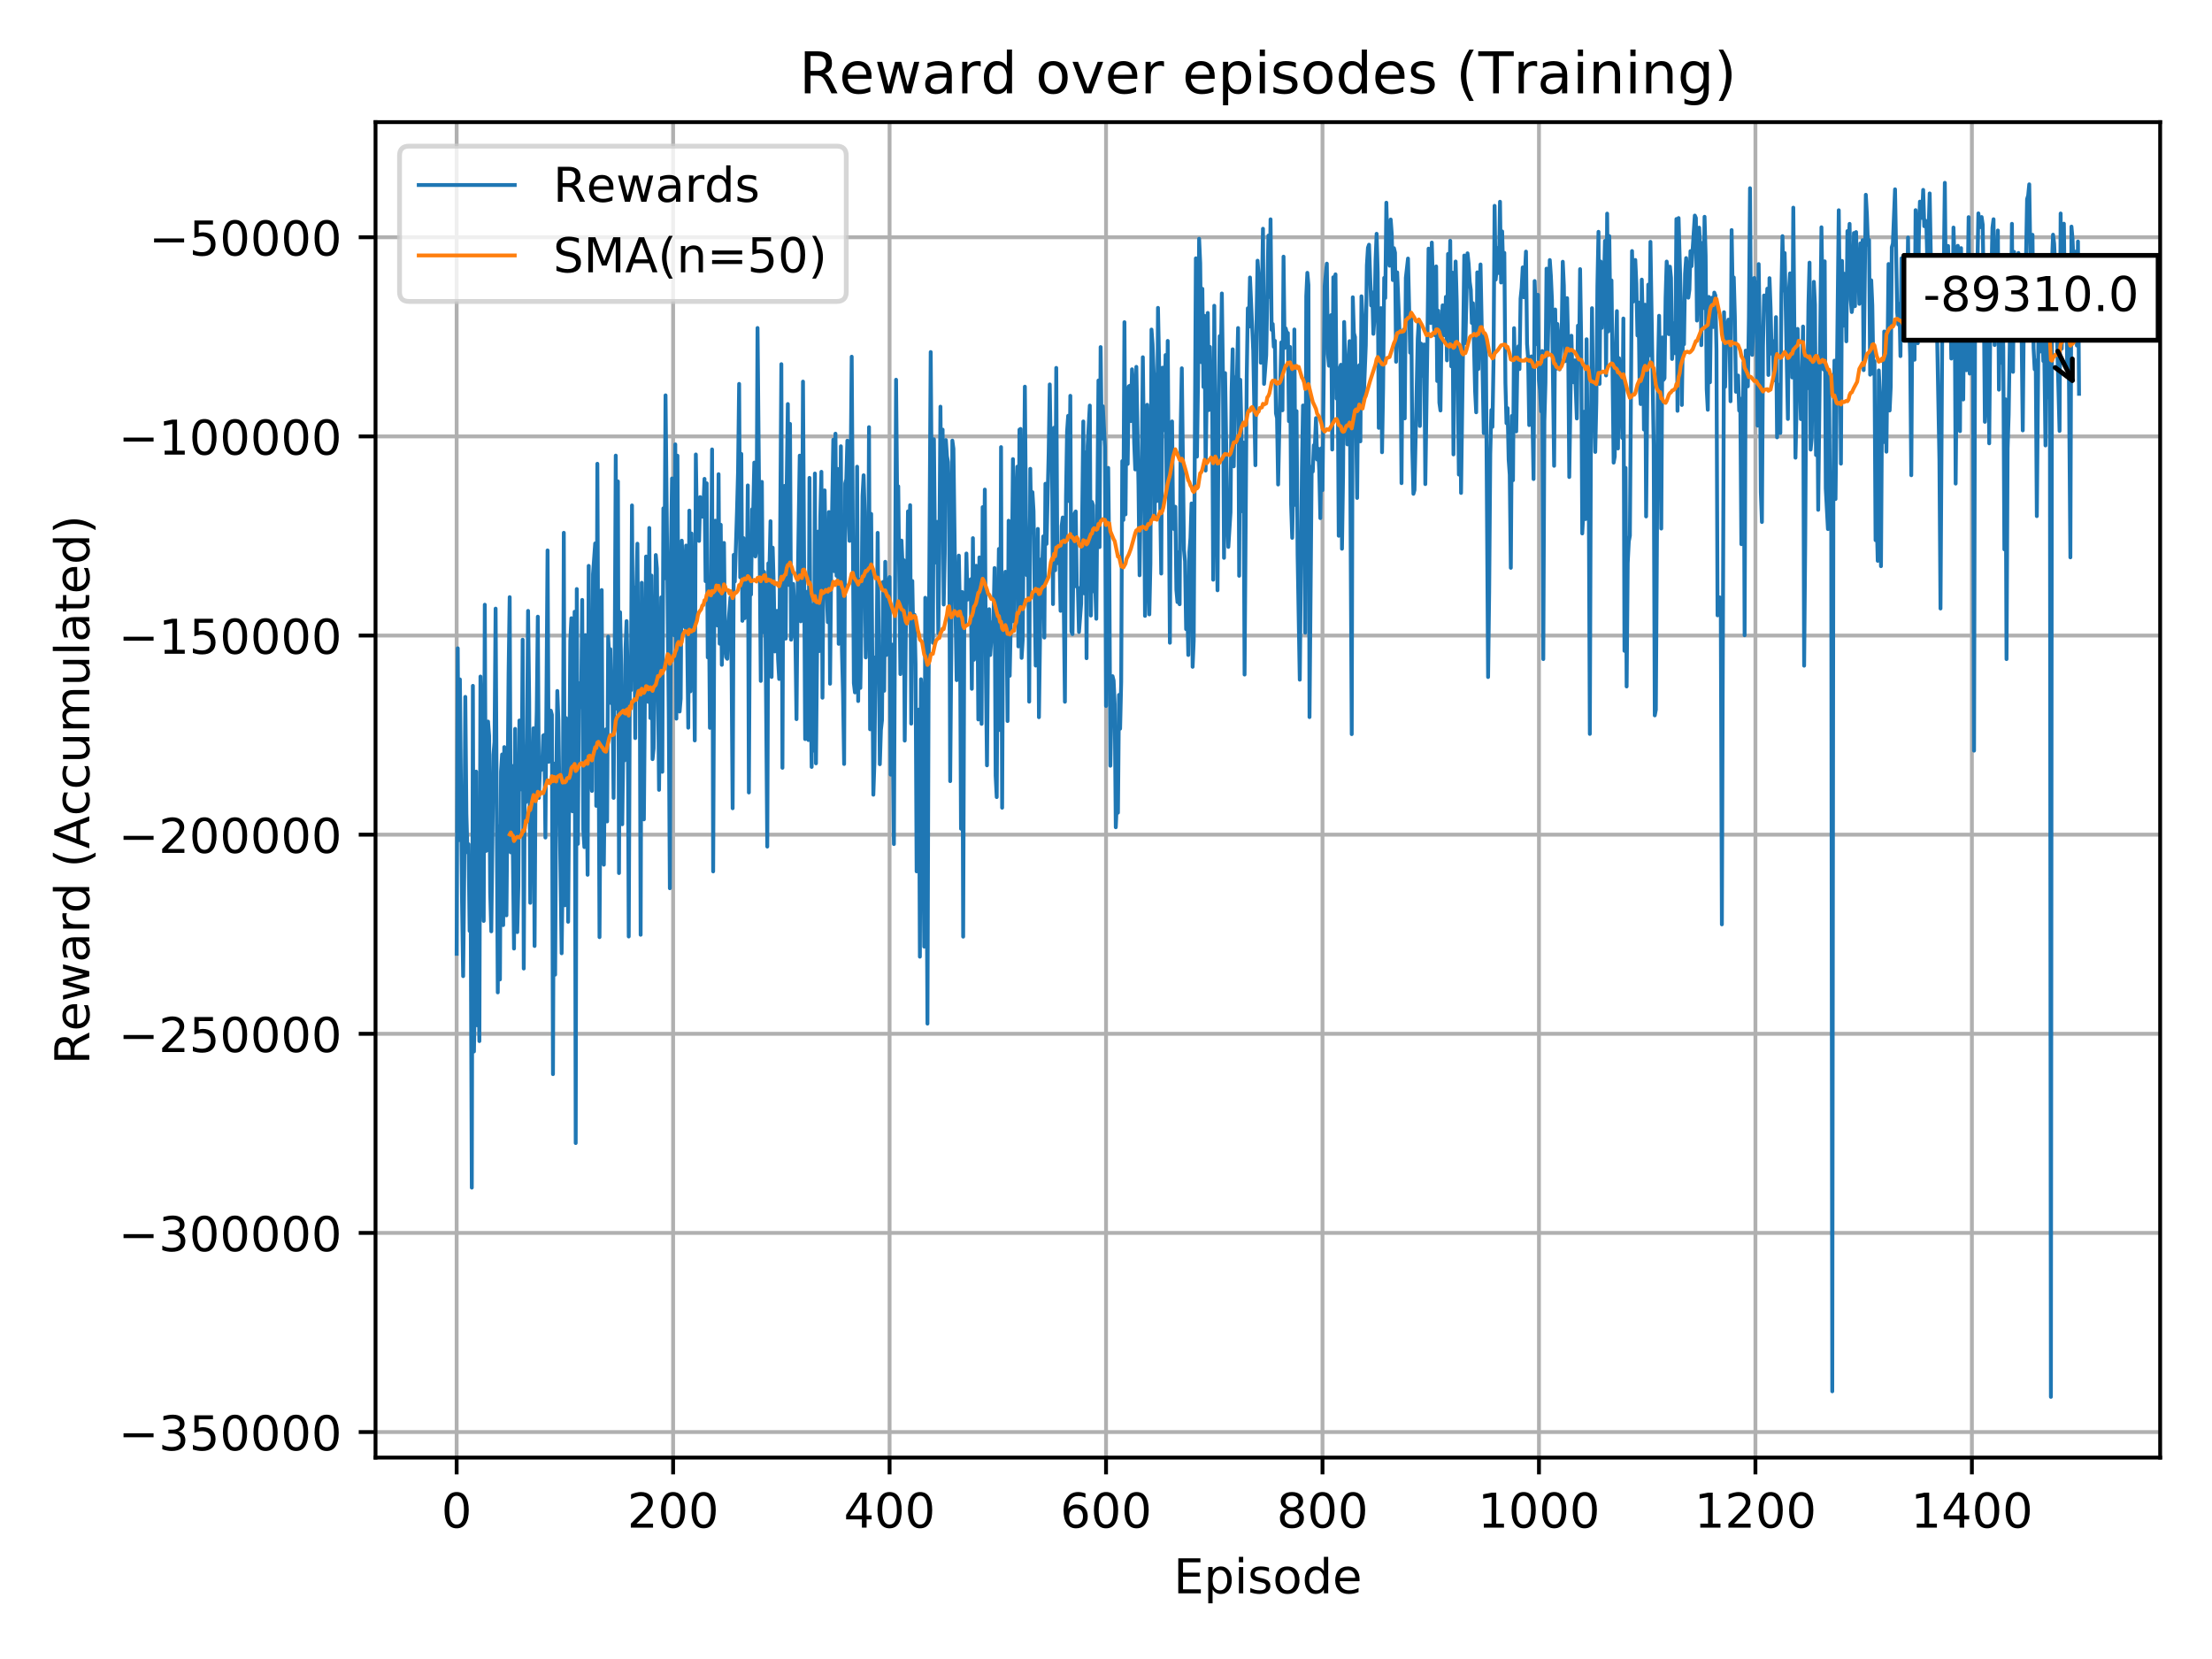 <?xml version="1.0" encoding="utf-8" standalone="no"?>
<!DOCTYPE svg PUBLIC "-//W3C//DTD SVG 1.1//EN"
  "http://www.w3.org/Graphics/SVG/1.1/DTD/svg11.dtd">
<!-- Created with matplotlib (https://matplotlib.org/) -->
<svg height="345.6pt" version="1.1" viewBox="0 0 460.8 345.6" width="460.8pt" xmlns="http://www.w3.org/2000/svg" xmlns:xlink="http://www.w3.org/1999/xlink">
 <defs>
  <style type="text/css">
*{stroke-linecap:butt;stroke-linejoin:round;}
  </style>
 </defs>
 <g id="figure_1">
  <g id="patch_1">
   <path d="M 0 345.6 
L 460.8 345.6 
L 460.8 0 
L 0 0 
z
" style="fill:#ffffff;"/>
  </g>
  <g id="axes_1">
   <g id="patch_2">
    <path d="M 78.23 303.64 
L 450 303.64 
L 450 25.44 
L 78.23 25.44 
z
" style="fill:#ffffff;"/>
   </g>
   <g id="matplotlib.axis_1">
    <g id="xtick_1">
     <g id="line2d_1">
      <path clip-path="url(#pb8b1f035ee)" d="M 95.129 303.64 
L 95.129 25.44 
" style="fill:none;stroke:#b0b0b0;stroke-linecap:square;stroke-width:0.8;"/>
     </g>
     <g id="line2d_2">
      <defs>
       <path d="M 0 0 
L 0 3.5 
" id="mdea816724e" style="stroke:#000000;stroke-width:0.8;"/>
      </defs>
      <g>
       <use style="stroke:#000000;stroke-width:0.8;" x="95.129" xlink:href="#mdea816724e" y="303.64"/>
      </g>
     </g>
     <g id="text_1">
      <!-- 0 -->
      <defs>
       <path d="M 31.781 66.406 
Q 24.172 66.406 20.328 58.906 
Q 16.5 51.422 16.5 36.375 
Q 16.5 21.391 20.328 13.891 
Q 24.172 6.391 31.781 6.391 
Q 39.453 6.391 43.281 13.891 
Q 47.125 21.391 47.125 36.375 
Q 47.125 51.422 43.281 58.906 
Q 39.453 66.406 31.781 66.406 
z
M 31.781 74.219 
Q 44.047 74.219 50.516 64.516 
Q 56.984 54.828 56.984 36.375 
Q 56.984 17.969 50.516 8.266 
Q 44.047 -1.422 31.781 -1.422 
Q 19.531 -1.422 13.062 8.266 
Q 6.594 17.969 6.594 36.375 
Q 6.594 54.828 13.062 64.516 
Q 19.531 74.219 31.781 74.219 
z
" id="DejaVuSans-48"/>
      </defs>
      <g transform="translate(91.947 318.238)scale(0.1 -0.1)">
       <use xlink:href="#DejaVuSans-48"/>
      </g>
     </g>
    </g>
    <g id="xtick_2">
     <g id="line2d_3">
      <path clip-path="url(#pb8b1f035ee)" d="M 140.222 303.64 
L 140.222 25.44 
" style="fill:none;stroke:#b0b0b0;stroke-linecap:square;stroke-width:0.8;"/>
     </g>
     <g id="line2d_4">
      <g>
       <use style="stroke:#000000;stroke-width:0.8;" x="140.222" xlink:href="#mdea816724e" y="303.64"/>
      </g>
     </g>
     <g id="text_2">
      <!-- 200 -->
      <defs>
       <path d="M 19.188 8.297 
L 53.609 8.297 
L 53.609 0 
L 7.328 0 
L 7.328 8.297 
Q 12.938 14.109 22.625 23.891 
Q 32.328 33.688 34.812 36.531 
Q 39.547 41.844 41.422 45.531 
Q 43.312 49.219 43.312 52.781 
Q 43.312 58.594 39.234 62.25 
Q 35.156 65.922 28.609 65.922 
Q 23.969 65.922 18.812 64.312 
Q 13.672 62.703 7.812 59.422 
L 7.812 69.391 
Q 13.766 71.781 18.938 73 
Q 24.125 74.219 28.422 74.219 
Q 39.75 74.219 46.484 68.547 
Q 53.219 62.891 53.219 53.422 
Q 53.219 48.922 51.531 44.891 
Q 49.859 40.875 45.406 35.406 
Q 44.188 33.984 37.641 27.219 
Q 31.109 20.453 19.188 8.297 
z
" id="DejaVuSans-50"/>
      </defs>
      <g transform="translate(130.678 318.238)scale(0.1 -0.1)">
       <use xlink:href="#DejaVuSans-50"/>
       <use x="63.623" xlink:href="#DejaVuSans-48"/>
       <use x="127.246" xlink:href="#DejaVuSans-48"/>
      </g>
     </g>
    </g>
    <g id="xtick_3">
     <g id="line2d_5">
      <path clip-path="url(#pb8b1f035ee)" d="M 185.315 303.64 
L 185.315 25.44 
" style="fill:none;stroke:#b0b0b0;stroke-linecap:square;stroke-width:0.8;"/>
     </g>
     <g id="line2d_6">
      <g>
       <use style="stroke:#000000;stroke-width:0.8;" x="185.315" xlink:href="#mdea816724e" y="303.64"/>
      </g>
     </g>
     <g id="text_3">
      <!-- 400 -->
      <defs>
       <path d="M 37.797 64.312 
L 12.891 25.391 
L 37.797 25.391 
z
M 35.203 72.906 
L 47.609 72.906 
L 47.609 25.391 
L 58.016 25.391 
L 58.016 17.188 
L 47.609 17.188 
L 47.609 0 
L 37.797 0 
L 37.797 17.188 
L 4.891 17.188 
L 4.891 26.703 
z
" id="DejaVuSans-52"/>
      </defs>
      <g transform="translate(175.771 318.238)scale(0.1 -0.1)">
       <use xlink:href="#DejaVuSans-52"/>
       <use x="63.623" xlink:href="#DejaVuSans-48"/>
       <use x="127.246" xlink:href="#DejaVuSans-48"/>
      </g>
     </g>
    </g>
    <g id="xtick_4">
     <g id="line2d_7">
      <path clip-path="url(#pb8b1f035ee)" d="M 230.408 303.64 
L 230.408 25.44 
" style="fill:none;stroke:#b0b0b0;stroke-linecap:square;stroke-width:0.8;"/>
     </g>
     <g id="line2d_8">
      <g>
       <use style="stroke:#000000;stroke-width:0.8;" x="230.408" xlink:href="#mdea816724e" y="303.64"/>
      </g>
     </g>
     <g id="text_4">
      <!-- 600 -->
      <defs>
       <path d="M 33.016 40.375 
Q 26.375 40.375 22.484 35.828 
Q 18.609 31.297 18.609 23.391 
Q 18.609 15.531 22.484 10.953 
Q 26.375 6.391 33.016 6.391 
Q 39.656 6.391 43.531 10.953 
Q 47.406 15.531 47.406 23.391 
Q 47.406 31.297 43.531 35.828 
Q 39.656 40.375 33.016 40.375 
z
M 52.594 71.297 
L 52.594 62.312 
Q 48.875 64.062 45.094 64.984 
Q 41.312 65.922 37.594 65.922 
Q 27.828 65.922 22.672 59.328 
Q 17.531 52.734 16.797 39.406 
Q 19.672 43.656 24.016 45.922 
Q 28.375 48.188 33.594 48.188 
Q 44.578 48.188 50.953 41.516 
Q 57.328 34.859 57.328 23.391 
Q 57.328 12.156 50.688 5.359 
Q 44.047 -1.422 33.016 -1.422 
Q 20.359 -1.422 13.672 8.266 
Q 6.984 17.969 6.984 36.375 
Q 6.984 53.656 15.188 63.938 
Q 23.391 74.219 37.203 74.219 
Q 40.922 74.219 44.703 73.484 
Q 48.484 72.75 52.594 71.297 
z
" id="DejaVuSans-54"/>
      </defs>
      <g transform="translate(220.864 318.238)scale(0.1 -0.1)">
       <use xlink:href="#DejaVuSans-54"/>
       <use x="63.623" xlink:href="#DejaVuSans-48"/>
       <use x="127.246" xlink:href="#DejaVuSans-48"/>
      </g>
     </g>
    </g>
    <g id="xtick_5">
     <g id="line2d_9">
      <path clip-path="url(#pb8b1f035ee)" d="M 275.501 303.64 
L 275.501 25.44 
" style="fill:none;stroke:#b0b0b0;stroke-linecap:square;stroke-width:0.8;"/>
     </g>
     <g id="line2d_10">
      <g>
       <use style="stroke:#000000;stroke-width:0.8;" x="275.501" xlink:href="#mdea816724e" y="303.64"/>
      </g>
     </g>
     <g id="text_5">
      <!-- 800 -->
      <defs>
       <path d="M 31.781 34.625 
Q 24.75 34.625 20.719 30.859 
Q 16.703 27.094 16.703 20.516 
Q 16.703 13.922 20.719 10.156 
Q 24.75 6.391 31.781 6.391 
Q 38.812 6.391 42.859 10.172 
Q 46.922 13.969 46.922 20.516 
Q 46.922 27.094 42.891 30.859 
Q 38.875 34.625 31.781 34.625 
z
M 21.922 38.812 
Q 15.578 40.375 12.031 44.719 
Q 8.5 49.078 8.5 55.328 
Q 8.5 64.062 14.719 69.141 
Q 20.953 74.219 31.781 74.219 
Q 42.672 74.219 48.875 69.141 
Q 55.078 64.062 55.078 55.328 
Q 55.078 49.078 51.531 44.719 
Q 48 40.375 41.703 38.812 
Q 48.828 37.156 52.797 32.312 
Q 56.781 27.484 56.781 20.516 
Q 56.781 9.906 50.312 4.234 
Q 43.844 -1.422 31.781 -1.422 
Q 19.734 -1.422 13.25 4.234 
Q 6.781 9.906 6.781 20.516 
Q 6.781 27.484 10.781 32.312 
Q 14.797 37.156 21.922 38.812 
z
M 18.312 54.391 
Q 18.312 48.734 21.844 45.562 
Q 25.391 42.391 31.781 42.391 
Q 38.141 42.391 41.719 45.562 
Q 45.312 48.734 45.312 54.391 
Q 45.312 60.062 41.719 63.234 
Q 38.141 66.406 31.781 66.406 
Q 25.391 66.406 21.844 63.234 
Q 18.312 60.062 18.312 54.391 
z
" id="DejaVuSans-56"/>
      </defs>
      <g transform="translate(265.957 318.238)scale(0.1 -0.1)">
       <use xlink:href="#DejaVuSans-56"/>
       <use x="63.623" xlink:href="#DejaVuSans-48"/>
       <use x="127.246" xlink:href="#DejaVuSans-48"/>
      </g>
     </g>
    </g>
    <g id="xtick_6">
     <g id="line2d_11">
      <path clip-path="url(#pb8b1f035ee)" d="M 320.594 303.64 
L 320.594 25.44 
" style="fill:none;stroke:#b0b0b0;stroke-linecap:square;stroke-width:0.8;"/>
     </g>
     <g id="line2d_12">
      <g>
       <use style="stroke:#000000;stroke-width:0.8;" x="320.594" xlink:href="#mdea816724e" y="303.64"/>
      </g>
     </g>
     <g id="text_6">
      <!-- 1000 -->
      <defs>
       <path d="M 12.406 8.297 
L 28.516 8.297 
L 28.516 63.922 
L 10.984 60.406 
L 10.984 69.391 
L 28.422 72.906 
L 38.281 72.906 
L 38.281 8.297 
L 54.391 8.297 
L 54.391 0 
L 12.406 0 
z
" id="DejaVuSans-49"/>
      </defs>
      <g transform="translate(307.869 318.238)scale(0.1 -0.1)">
       <use xlink:href="#DejaVuSans-49"/>
       <use x="63.623" xlink:href="#DejaVuSans-48"/>
       <use x="127.246" xlink:href="#DejaVuSans-48"/>
       <use x="190.869" xlink:href="#DejaVuSans-48"/>
      </g>
     </g>
    </g>
    <g id="xtick_7">
     <g id="line2d_13">
      <path clip-path="url(#pb8b1f035ee)" d="M 365.687 303.64 
L 365.687 25.44 
" style="fill:none;stroke:#b0b0b0;stroke-linecap:square;stroke-width:0.8;"/>
     </g>
     <g id="line2d_14">
      <g>
       <use style="stroke:#000000;stroke-width:0.8;" x="365.687" xlink:href="#mdea816724e" y="303.64"/>
      </g>
     </g>
     <g id="text_7">
      <!-- 1200 -->
      <g transform="translate(352.962 318.238)scale(0.1 -0.1)">
       <use xlink:href="#DejaVuSans-49"/>
       <use x="63.623" xlink:href="#DejaVuSans-50"/>
       <use x="127.246" xlink:href="#DejaVuSans-48"/>
       <use x="190.869" xlink:href="#DejaVuSans-48"/>
      </g>
     </g>
    </g>
    <g id="xtick_8">
     <g id="line2d_15">
      <path clip-path="url(#pb8b1f035ee)" d="M 410.78 303.64 
L 410.78 25.44 
" style="fill:none;stroke:#b0b0b0;stroke-linecap:square;stroke-width:0.8;"/>
     </g>
     <g id="line2d_16">
      <g>
       <use style="stroke:#000000;stroke-width:0.8;" x="410.78" xlink:href="#mdea816724e" y="303.64"/>
      </g>
     </g>
     <g id="text_8">
      <!-- 1400 -->
      <g transform="translate(398.055 318.238)scale(0.1 -0.1)">
       <use xlink:href="#DejaVuSans-49"/>
       <use x="63.623" xlink:href="#DejaVuSans-52"/>
       <use x="127.246" xlink:href="#DejaVuSans-48"/>
       <use x="190.869" xlink:href="#DejaVuSans-48"/>
      </g>
     </g>
    </g>
    <g id="text_9">
     <!-- Episode -->
     <defs>
      <path d="M 9.812 72.906 
L 55.906 72.906 
L 55.906 64.594 
L 19.672 64.594 
L 19.672 43.016 
L 54.391 43.016 
L 54.391 34.719 
L 19.672 34.719 
L 19.672 8.297 
L 56.781 8.297 
L 56.781 0 
L 9.812 0 
z
" id="DejaVuSans-69"/>
      <path d="M 18.109 8.203 
L 18.109 -20.797 
L 9.078 -20.797 
L 9.078 54.688 
L 18.109 54.688 
L 18.109 46.391 
Q 20.953 51.266 25.266 53.625 
Q 29.594 56 35.594 56 
Q 45.562 56 51.781 48.094 
Q 58.016 40.188 58.016 27.297 
Q 58.016 14.406 51.781 6.484 
Q 45.562 -1.422 35.594 -1.422 
Q 29.594 -1.422 25.266 0.953 
Q 20.953 3.328 18.109 8.203 
z
M 48.688 27.297 
Q 48.688 37.203 44.609 42.844 
Q 40.531 48.484 33.406 48.484 
Q 26.266 48.484 22.188 42.844 
Q 18.109 37.203 18.109 27.297 
Q 18.109 17.391 22.188 11.75 
Q 26.266 6.109 33.406 6.109 
Q 40.531 6.109 44.609 11.75 
Q 48.688 17.391 48.688 27.297 
z
" id="DejaVuSans-112"/>
      <path d="M 9.422 54.688 
L 18.406 54.688 
L 18.406 0 
L 9.422 0 
z
M 9.422 75.984 
L 18.406 75.984 
L 18.406 64.594 
L 9.422 64.594 
z
" id="DejaVuSans-105"/>
      <path d="M 44.281 53.078 
L 44.281 44.578 
Q 40.484 46.531 36.375 47.5 
Q 32.281 48.484 27.875 48.484 
Q 21.188 48.484 17.844 46.438 
Q 14.5 44.391 14.5 40.281 
Q 14.5 37.156 16.891 35.375 
Q 19.281 33.594 26.516 31.984 
L 29.594 31.297 
Q 39.156 29.25 43.188 25.516 
Q 47.219 21.781 47.219 15.094 
Q 47.219 7.469 41.188 3.016 
Q 35.156 -1.422 24.609 -1.422 
Q 20.219 -1.422 15.453 -0.562 
Q 10.688 0.297 5.422 2 
L 5.422 11.281 
Q 10.406 8.688 15.234 7.391 
Q 20.062 6.109 24.812 6.109 
Q 31.156 6.109 34.562 8.281 
Q 37.984 10.453 37.984 14.406 
Q 37.984 18.062 35.516 20.016 
Q 33.062 21.969 24.703 23.781 
L 21.578 24.516 
Q 13.234 26.266 9.516 29.906 
Q 5.812 33.547 5.812 39.891 
Q 5.812 47.609 11.281 51.797 
Q 16.75 56 26.812 56 
Q 31.781 56 36.172 55.266 
Q 40.578 54.547 44.281 53.078 
z
" id="DejaVuSans-115"/>
      <path d="M 30.609 48.391 
Q 23.391 48.391 19.188 42.75 
Q 14.984 37.109 14.984 27.297 
Q 14.984 17.484 19.156 11.844 
Q 23.344 6.203 30.609 6.203 
Q 37.797 6.203 41.984 11.859 
Q 46.188 17.531 46.188 27.297 
Q 46.188 37.016 41.984 42.703 
Q 37.797 48.391 30.609 48.391 
z
M 30.609 56 
Q 42.328 56 49.016 48.375 
Q 55.719 40.766 55.719 27.297 
Q 55.719 13.875 49.016 6.219 
Q 42.328 -1.422 30.609 -1.422 
Q 18.844 -1.422 12.172 6.219 
Q 5.516 13.875 5.516 27.297 
Q 5.516 40.766 12.172 48.375 
Q 18.844 56 30.609 56 
z
" id="DejaVuSans-111"/>
      <path d="M 45.406 46.391 
L 45.406 75.984 
L 54.391 75.984 
L 54.391 0 
L 45.406 0 
L 45.406 8.203 
Q 42.578 3.328 38.25 0.953 
Q 33.938 -1.422 27.875 -1.422 
Q 17.969 -1.422 11.734 6.484 
Q 5.516 14.406 5.516 27.297 
Q 5.516 40.188 11.734 48.094 
Q 17.969 56 27.875 56 
Q 33.938 56 38.25 53.625 
Q 42.578 51.266 45.406 46.391 
z
M 14.797 27.297 
Q 14.797 17.391 18.875 11.75 
Q 22.953 6.109 30.078 6.109 
Q 37.203 6.109 41.297 11.75 
Q 45.406 17.391 45.406 27.297 
Q 45.406 37.203 41.297 42.844 
Q 37.203 48.484 30.078 48.484 
Q 22.953 48.484 18.875 42.844 
Q 14.797 37.203 14.797 27.297 
z
" id="DejaVuSans-100"/>
      <path d="M 56.203 29.594 
L 56.203 25.203 
L 14.891 25.203 
Q 15.484 15.922 20.484 11.062 
Q 25.484 6.203 34.422 6.203 
Q 39.594 6.203 44.453 7.469 
Q 49.312 8.734 54.109 11.281 
L 54.109 2.781 
Q 49.266 0.734 44.188 -0.344 
Q 39.109 -1.422 33.891 -1.422 
Q 20.797 -1.422 13.156 6.188 
Q 5.516 13.812 5.516 26.812 
Q 5.516 40.234 12.766 48.109 
Q 20.016 56 32.328 56 
Q 43.359 56 49.781 48.891 
Q 56.203 41.797 56.203 29.594 
z
M 47.219 32.234 
Q 47.125 39.594 43.094 43.984 
Q 39.062 48.391 32.422 48.391 
Q 24.906 48.391 20.391 44.141 
Q 15.875 39.891 15.188 32.172 
z
" id="DejaVuSans-101"/>
     </defs>
     <g transform="translate(244.477 331.917)scale(0.1 -0.1)">
      <use xlink:href="#DejaVuSans-69"/>
      <use x="63.184" xlink:href="#DejaVuSans-112"/>
      <use x="126.66" xlink:href="#DejaVuSans-105"/>
      <use x="154.443" xlink:href="#DejaVuSans-115"/>
      <use x="206.543" xlink:href="#DejaVuSans-111"/>
      <use x="267.725" xlink:href="#DejaVuSans-100"/>
      <use x="331.201" xlink:href="#DejaVuSans-101"/>
     </g>
    </g>
   </g>
   <g id="matplotlib.axis_2">
    <g id="ytick_1">
     <g id="line2d_17">
      <path clip-path="url(#pb8b1f035ee)" d="M 78.23 298.327 
L 450 298.327 
" style="fill:none;stroke:#b0b0b0;stroke-linecap:square;stroke-width:0.8;"/>
     </g>
     <g id="line2d_18">
      <defs>
       <path d="M 0 0 
L -3.5 0 
" id="m509496075d" style="stroke:#000000;stroke-width:0.8;"/>
      </defs>
      <g>
       <use style="stroke:#000000;stroke-width:0.8;" x="78.23" xlink:href="#m509496075d" y="298.327"/>
      </g>
     </g>
     <g id="text_10">
      <!-- −350000 -->
      <defs>
       <path d="M 10.594 35.5 
L 73.188 35.5 
L 73.188 27.203 
L 10.594 27.203 
z
" id="DejaVuSans-8722"/>
       <path d="M 40.578 39.312 
Q 47.656 37.797 51.625 33 
Q 55.609 28.219 55.609 21.188 
Q 55.609 10.406 48.188 4.484 
Q 40.766 -1.422 27.094 -1.422 
Q 22.516 -1.422 17.656 -0.516 
Q 12.797 0.391 7.625 2.203 
L 7.625 11.719 
Q 11.719 9.328 16.594 8.109 
Q 21.484 6.891 26.812 6.891 
Q 36.078 6.891 40.938 10.547 
Q 45.797 14.203 45.797 21.188 
Q 45.797 27.641 41.281 31.266 
Q 36.766 34.906 28.719 34.906 
L 20.219 34.906 
L 20.219 43.016 
L 29.109 43.016 
Q 36.375 43.016 40.234 45.922 
Q 44.094 48.828 44.094 54.297 
Q 44.094 59.906 40.109 62.906 
Q 36.141 65.922 28.719 65.922 
Q 24.656 65.922 20.016 65.031 
Q 15.375 64.156 9.812 62.312 
L 9.812 71.094 
Q 15.438 72.656 20.344 73.438 
Q 25.25 74.219 29.594 74.219 
Q 40.828 74.219 47.359 69.109 
Q 53.906 64.016 53.906 55.328 
Q 53.906 49.266 50.438 45.094 
Q 46.969 40.922 40.578 39.312 
z
" id="DejaVuSans-51"/>
       <path d="M 10.797 72.906 
L 49.516 72.906 
L 49.516 64.594 
L 19.828 64.594 
L 19.828 46.734 
Q 21.969 47.469 24.109 47.828 
Q 26.266 48.188 28.422 48.188 
Q 40.625 48.188 47.75 41.5 
Q 54.891 34.812 54.891 23.391 
Q 54.891 11.625 47.562 5.094 
Q 40.234 -1.422 26.906 -1.422 
Q 22.312 -1.422 17.547 -0.641 
Q 12.797 0.141 7.719 1.703 
L 7.719 11.625 
Q 12.109 9.234 16.797 8.062 
Q 21.484 6.891 26.703 6.891 
Q 35.156 6.891 40.078 11.328 
Q 45.016 15.766 45.016 23.391 
Q 45.016 31 40.078 35.438 
Q 35.156 39.891 26.703 39.891 
Q 22.75 39.891 18.812 39.016 
Q 14.891 38.141 10.797 36.281 
z
" id="DejaVuSans-53"/>
      </defs>
      <g transform="translate(24.675 302.126)scale(0.1 -0.1)">
       <use xlink:href="#DejaVuSans-8722"/>
       <use x="83.789" xlink:href="#DejaVuSans-51"/>
       <use x="147.412" xlink:href="#DejaVuSans-53"/>
       <use x="211.035" xlink:href="#DejaVuSans-48"/>
       <use x="274.658" xlink:href="#DejaVuSans-48"/>
       <use x="338.281" xlink:href="#DejaVuSans-48"/>
       <use x="401.904" xlink:href="#DejaVuSans-48"/>
      </g>
     </g>
    </g>
    <g id="ytick_2">
     <g id="line2d_19">
      <path clip-path="url(#pb8b1f035ee)" d="M 78.23 256.843 
L 450 256.843 
" style="fill:none;stroke:#b0b0b0;stroke-linecap:square;stroke-width:0.8;"/>
     </g>
     <g id="line2d_20">
      <g>
       <use style="stroke:#000000;stroke-width:0.8;" x="78.23" xlink:href="#m509496075d" y="256.843"/>
      </g>
     </g>
     <g id="text_11">
      <!-- −300000 -->
      <g transform="translate(24.675 260.642)scale(0.1 -0.1)">
       <use xlink:href="#DejaVuSans-8722"/>
       <use x="83.789" xlink:href="#DejaVuSans-51"/>
       <use x="147.412" xlink:href="#DejaVuSans-48"/>
       <use x="211.035" xlink:href="#DejaVuSans-48"/>
       <use x="274.658" xlink:href="#DejaVuSans-48"/>
       <use x="338.281" xlink:href="#DejaVuSans-48"/>
       <use x="401.904" xlink:href="#DejaVuSans-48"/>
      </g>
     </g>
    </g>
    <g id="ytick_3">
     <g id="line2d_21">
      <path clip-path="url(#pb8b1f035ee)" d="M 78.23 215.36 
L 450 215.36 
" style="fill:none;stroke:#b0b0b0;stroke-linecap:square;stroke-width:0.8;"/>
     </g>
     <g id="line2d_22">
      <g>
       <use style="stroke:#000000;stroke-width:0.8;" x="78.23" xlink:href="#m509496075d" y="215.36"/>
      </g>
     </g>
     <g id="text_12">
      <!-- −250000 -->
      <g transform="translate(24.675 219.159)scale(0.1 -0.1)">
       <use xlink:href="#DejaVuSans-8722"/>
       <use x="83.789" xlink:href="#DejaVuSans-50"/>
       <use x="147.412" xlink:href="#DejaVuSans-53"/>
       <use x="211.035" xlink:href="#DejaVuSans-48"/>
       <use x="274.658" xlink:href="#DejaVuSans-48"/>
       <use x="338.281" xlink:href="#DejaVuSans-48"/>
       <use x="401.904" xlink:href="#DejaVuSans-48"/>
      </g>
     </g>
    </g>
    <g id="ytick_4">
     <g id="line2d_23">
      <path clip-path="url(#pb8b1f035ee)" d="M 78.23 173.876 
L 450 173.876 
" style="fill:none;stroke:#b0b0b0;stroke-linecap:square;stroke-width:0.8;"/>
     </g>
     <g id="line2d_24">
      <g>
       <use style="stroke:#000000;stroke-width:0.8;" x="78.23" xlink:href="#m509496075d" y="173.876"/>
      </g>
     </g>
     <g id="text_13">
      <!-- −200000 -->
      <g transform="translate(24.675 177.675)scale(0.1 -0.1)">
       <use xlink:href="#DejaVuSans-8722"/>
       <use x="83.789" xlink:href="#DejaVuSans-50"/>
       <use x="147.412" xlink:href="#DejaVuSans-48"/>
       <use x="211.035" xlink:href="#DejaVuSans-48"/>
       <use x="274.658" xlink:href="#DejaVuSans-48"/>
       <use x="338.281" xlink:href="#DejaVuSans-48"/>
       <use x="401.904" xlink:href="#DejaVuSans-48"/>
      </g>
     </g>
    </g>
    <g id="ytick_5">
     <g id="line2d_25">
      <path clip-path="url(#pb8b1f035ee)" d="M 78.23 132.392 
L 450 132.392 
" style="fill:none;stroke:#b0b0b0;stroke-linecap:square;stroke-width:0.8;"/>
     </g>
     <g id="line2d_26">
      <g>
       <use style="stroke:#000000;stroke-width:0.8;" x="78.23" xlink:href="#m509496075d" y="132.392"/>
      </g>
     </g>
     <g id="text_14">
      <!-- −150000 -->
      <g transform="translate(24.675 136.191)scale(0.1 -0.1)">
       <use xlink:href="#DejaVuSans-8722"/>
       <use x="83.789" xlink:href="#DejaVuSans-49"/>
       <use x="147.412" xlink:href="#DejaVuSans-53"/>
       <use x="211.035" xlink:href="#DejaVuSans-48"/>
       <use x="274.658" xlink:href="#DejaVuSans-48"/>
       <use x="338.281" xlink:href="#DejaVuSans-48"/>
       <use x="401.904" xlink:href="#DejaVuSans-48"/>
      </g>
     </g>
    </g>
    <g id="ytick_6">
     <g id="line2d_27">
      <path clip-path="url(#pb8b1f035ee)" d="M 78.23 90.909 
L 450 90.909 
" style="fill:none;stroke:#b0b0b0;stroke-linecap:square;stroke-width:0.8;"/>
     </g>
     <g id="line2d_28">
      <g>
       <use style="stroke:#000000;stroke-width:0.8;" x="78.23" xlink:href="#m509496075d" y="90.909"/>
      </g>
     </g>
     <g id="text_15">
      <!-- −100000 -->
      <g transform="translate(24.675 94.708)scale(0.1 -0.1)">
       <use xlink:href="#DejaVuSans-8722"/>
       <use x="83.789" xlink:href="#DejaVuSans-49"/>
       <use x="147.412" xlink:href="#DejaVuSans-48"/>
       <use x="211.035" xlink:href="#DejaVuSans-48"/>
       <use x="274.658" xlink:href="#DejaVuSans-48"/>
       <use x="338.281" xlink:href="#DejaVuSans-48"/>
       <use x="401.904" xlink:href="#DejaVuSans-48"/>
      </g>
     </g>
    </g>
    <g id="ytick_7">
     <g id="line2d_29">
      <path clip-path="url(#pb8b1f035ee)" d="M 78.23 49.425 
L 450 49.425 
" style="fill:none;stroke:#b0b0b0;stroke-linecap:square;stroke-width:0.8;"/>
     </g>
     <g id="line2d_30">
      <g>
       <use style="stroke:#000000;stroke-width:0.8;" x="78.23" xlink:href="#m509496075d" y="49.425"/>
      </g>
     </g>
     <g id="text_16">
      <!-- −50000 -->
      <g transform="translate(31.038 53.224)scale(0.1 -0.1)">
       <use xlink:href="#DejaVuSans-8722"/>
       <use x="83.789" xlink:href="#DejaVuSans-53"/>
       <use x="147.412" xlink:href="#DejaVuSans-48"/>
       <use x="211.035" xlink:href="#DejaVuSans-48"/>
       <use x="274.658" xlink:href="#DejaVuSans-48"/>
       <use x="338.281" xlink:href="#DejaVuSans-48"/>
      </g>
     </g>
    </g>
    <g id="text_17">
     <!-- Reward (Accumulated) -->
     <defs>
      <path d="M 44.391 34.188 
Q 47.562 33.109 50.562 29.594 
Q 53.562 26.078 56.594 19.922 
L 66.609 0 
L 56 0 
L 46.688 18.703 
Q 43.062 26.031 39.672 28.422 
Q 36.281 30.812 30.422 30.812 
L 19.672 30.812 
L 19.672 0 
L 9.812 0 
L 9.812 72.906 
L 32.078 72.906 
Q 44.578 72.906 50.734 67.672 
Q 56.891 62.453 56.891 51.906 
Q 56.891 45.016 53.688 40.469 
Q 50.484 35.938 44.391 34.188 
z
M 19.672 64.797 
L 19.672 38.922 
L 32.078 38.922 
Q 39.203 38.922 42.844 42.219 
Q 46.484 45.516 46.484 51.906 
Q 46.484 58.297 42.844 61.547 
Q 39.203 64.797 32.078 64.797 
z
" id="DejaVuSans-82"/>
      <path d="M 4.203 54.688 
L 13.188 54.688 
L 24.422 12.016 
L 35.594 54.688 
L 46.188 54.688 
L 57.422 12.016 
L 68.609 54.688 
L 77.594 54.688 
L 63.281 0 
L 52.688 0 
L 40.922 44.828 
L 29.109 0 
L 18.5 0 
z
" id="DejaVuSans-119"/>
      <path d="M 34.281 27.484 
Q 23.391 27.484 19.188 25 
Q 14.984 22.516 14.984 16.5 
Q 14.984 11.719 18.141 8.906 
Q 21.297 6.109 26.703 6.109 
Q 34.188 6.109 38.703 11.406 
Q 43.219 16.703 43.219 25.484 
L 43.219 27.484 
z
M 52.203 31.203 
L 52.203 0 
L 43.219 0 
L 43.219 8.297 
Q 40.141 3.328 35.547 0.953 
Q 30.953 -1.422 24.312 -1.422 
Q 15.922 -1.422 10.953 3.297 
Q 6 8.016 6 15.922 
Q 6 25.141 12.172 29.828 
Q 18.359 34.516 30.609 34.516 
L 43.219 34.516 
L 43.219 35.406 
Q 43.219 41.609 39.141 45 
Q 35.062 48.391 27.688 48.391 
Q 23 48.391 18.547 47.266 
Q 14.109 46.141 10.016 43.891 
L 10.016 52.203 
Q 14.938 54.109 19.578 55.047 
Q 24.219 56 28.609 56 
Q 40.484 56 46.344 49.844 
Q 52.203 43.703 52.203 31.203 
z
" id="DejaVuSans-97"/>
      <path d="M 41.109 46.297 
Q 39.594 47.172 37.812 47.578 
Q 36.031 48 33.891 48 
Q 26.266 48 22.188 43.047 
Q 18.109 38.094 18.109 28.812 
L 18.109 0 
L 9.078 0 
L 9.078 54.688 
L 18.109 54.688 
L 18.109 46.188 
Q 20.953 51.172 25.484 53.578 
Q 30.031 56 36.531 56 
Q 37.453 56 38.578 55.875 
Q 39.703 55.766 41.062 55.516 
z
" id="DejaVuSans-114"/>
      <path id="DejaVuSans-32"/>
      <path d="M 31 75.875 
Q 24.469 64.656 21.281 53.656 
Q 18.109 42.672 18.109 31.391 
Q 18.109 20.125 21.312 9.062 
Q 24.516 -2 31 -13.188 
L 23.188 -13.188 
Q 15.875 -1.703 12.234 9.375 
Q 8.594 20.453 8.594 31.391 
Q 8.594 42.281 12.203 53.312 
Q 15.828 64.359 23.188 75.875 
z
" id="DejaVuSans-40"/>
      <path d="M 34.188 63.188 
L 20.797 26.906 
L 47.609 26.906 
z
M 28.609 72.906 
L 39.797 72.906 
L 67.578 0 
L 57.328 0 
L 50.688 18.703 
L 17.828 18.703 
L 11.188 0 
L 0.781 0 
z
" id="DejaVuSans-65"/>
      <path d="M 48.781 52.594 
L 48.781 44.188 
Q 44.969 46.297 41.141 47.344 
Q 37.312 48.391 33.406 48.391 
Q 24.656 48.391 19.812 42.844 
Q 14.984 37.312 14.984 27.297 
Q 14.984 17.281 19.812 11.734 
Q 24.656 6.203 33.406 6.203 
Q 37.312 6.203 41.141 7.25 
Q 44.969 8.297 48.781 10.406 
L 48.781 2.094 
Q 45.016 0.344 40.984 -0.531 
Q 36.969 -1.422 32.422 -1.422 
Q 20.062 -1.422 12.781 6.344 
Q 5.516 14.109 5.516 27.297 
Q 5.516 40.672 12.859 48.328 
Q 20.219 56 33.016 56 
Q 37.156 56 41.109 55.141 
Q 45.062 54.297 48.781 52.594 
z
" id="DejaVuSans-99"/>
      <path d="M 8.5 21.578 
L 8.5 54.688 
L 17.484 54.688 
L 17.484 21.922 
Q 17.484 14.156 20.5 10.266 
Q 23.531 6.391 29.594 6.391 
Q 36.859 6.391 41.078 11.031 
Q 45.312 15.672 45.312 23.688 
L 45.312 54.688 
L 54.297 54.688 
L 54.297 0 
L 45.312 0 
L 45.312 8.406 
Q 42.047 3.422 37.719 1 
Q 33.406 -1.422 27.688 -1.422 
Q 18.266 -1.422 13.375 4.438 
Q 8.5 10.297 8.5 21.578 
z
M 31.109 56 
z
" id="DejaVuSans-117"/>
      <path d="M 52 44.188 
Q 55.375 50.25 60.062 53.125 
Q 64.75 56 71.094 56 
Q 79.641 56 84.281 50.016 
Q 88.922 44.047 88.922 33.016 
L 88.922 0 
L 79.891 0 
L 79.891 32.719 
Q 79.891 40.578 77.094 44.375 
Q 74.312 48.188 68.609 48.188 
Q 61.625 48.188 57.562 43.547 
Q 53.516 38.922 53.516 30.906 
L 53.516 0 
L 44.484 0 
L 44.484 32.719 
Q 44.484 40.625 41.703 44.406 
Q 38.922 48.188 33.109 48.188 
Q 26.219 48.188 22.156 43.531 
Q 18.109 38.875 18.109 30.906 
L 18.109 0 
L 9.078 0 
L 9.078 54.688 
L 18.109 54.688 
L 18.109 46.188 
Q 21.188 51.219 25.484 53.609 
Q 29.781 56 35.688 56 
Q 41.656 56 45.828 52.969 
Q 50 49.953 52 44.188 
z
" id="DejaVuSans-109"/>
      <path d="M 9.422 75.984 
L 18.406 75.984 
L 18.406 0 
L 9.422 0 
z
" id="DejaVuSans-108"/>
      <path d="M 18.312 70.219 
L 18.312 54.688 
L 36.812 54.688 
L 36.812 47.703 
L 18.312 47.703 
L 18.312 18.016 
Q 18.312 11.328 20.141 9.422 
Q 21.969 7.516 27.594 7.516 
L 36.812 7.516 
L 36.812 0 
L 27.594 0 
Q 17.188 0 13.234 3.875 
Q 9.281 7.766 9.281 18.016 
L 9.281 47.703 
L 2.688 47.703 
L 2.688 54.688 
L 9.281 54.688 
L 9.281 70.219 
z
" id="DejaVuSans-116"/>
      <path d="M 8.016 75.875 
L 15.828 75.875 
Q 23.141 64.359 26.781 53.312 
Q 30.422 42.281 30.422 31.391 
Q 30.422 20.453 26.781 9.375 
Q 23.141 -1.703 15.828 -13.188 
L 8.016 -13.188 
Q 14.5 -2 17.703 9.062 
Q 20.906 20.125 20.906 31.391 
Q 20.906 42.672 17.703 53.656 
Q 14.5 64.656 8.016 75.875 
z
" id="DejaVuSans-41"/>
     </defs>
     <g transform="translate(18.596 221.75)rotate(-90)scale(0.1 -0.1)">
      <use xlink:href="#DejaVuSans-82"/>
      <use x="69.42" xlink:href="#DejaVuSans-101"/>
      <use x="130.943" xlink:href="#DejaVuSans-119"/>
      <use x="212.73" xlink:href="#DejaVuSans-97"/>
      <use x="274.01" xlink:href="#DejaVuSans-114"/>
      <use x="315.107" xlink:href="#DejaVuSans-100"/>
      <use x="378.584" xlink:href="#DejaVuSans-32"/>
      <use x="410.371" xlink:href="#DejaVuSans-40"/>
      <use x="449.385" xlink:href="#DejaVuSans-65"/>
      <use x="517.777" xlink:href="#DejaVuSans-99"/>
      <use x="572.758" xlink:href="#DejaVuSans-99"/>
      <use x="627.738" xlink:href="#DejaVuSans-117"/>
      <use x="691.117" xlink:href="#DejaVuSans-109"/>
      <use x="788.529" xlink:href="#DejaVuSans-117"/>
      <use x="851.908" xlink:href="#DejaVuSans-108"/>
      <use x="879.691" xlink:href="#DejaVuSans-97"/>
      <use x="940.971" xlink:href="#DejaVuSans-116"/>
      <use x="980.18" xlink:href="#DejaVuSans-101"/>
      <use x="1041.703" xlink:href="#DejaVuSans-100"/>
      <use x="1105.18" xlink:href="#DejaVuSans-41"/>
     </g>
    </g>
   </g>
   <g id="line2d_31">
    <path clip-path="url(#pb8b1f035ee)" d="M 95.129 198.687 
L 95.354 135.051 
L 95.58 175.021 
L 95.805 141.527 
L 96.256 188.049 
L 96.481 203.354 
L 96.707 182.27 
L 96.932 145.171 
L 97.158 169.499 
L 97.383 177.582 
L 97.609 175.867 
L 97.834 193.925 
L 98.06 190.187 
L 98.285 247.408 
L 98.511 142.871 
L 98.736 219.043 
L 98.962 202.84 
L 99.187 160.736 
L 99.412 213.592 
L 99.638 201.57 
L 99.863 216.882 
L 100.089 140.938 
L 100.314 149.206 
L 100.54 182.778 
L 100.765 191.851 
L 100.991 125.973 
L 101.216 177.273 
L 101.442 177.134 
L 101.667 150.313 
L 101.893 153.306 
L 102.118 185.968 
L 102.344 194.018 
L 102.794 157.21 
L 103.02 154.553 
L 103.245 126.786 
L 103.696 206.735 
L 103.922 172.119 
L 104.147 204.041 
L 104.373 160.73 
L 104.598 157.166 
L 104.824 192.718 
L 105.049 155.633 
L 105.5 190.685 
L 105.951 140.112 
L 106.176 124.396 
L 106.402 177.562 
L 106.627 159.533 
L 107.078 197.605 
L 107.304 151.838 
L 107.755 194.174 
L 107.98 184.687 
L 108.206 150.089 
L 108.431 152.124 
L 108.657 164.465 
L 108.882 133.255 
L 109.107 201.763 
L 109.333 159.827 
L 109.558 167.11 
L 109.784 153.545 
L 110.009 127.255 
L 110.235 145.729 
L 110.46 188.078 
L 110.686 160.176 
L 110.911 163.619 
L 111.137 151.703 
L 111.362 197.067 
L 111.588 157.353 
L 111.813 148.27 
L 112.039 128.462 
L 112.264 166.226 
L 112.489 159.547 
L 112.715 160.423 
L 112.94 159.574 
L 113.166 153.221 
L 113.391 153.097 
L 113.617 174.475 
L 114.068 114.658 
L 114.293 158.701 
L 114.744 148.042 
L 114.97 148.915 
L 115.195 223.764 
L 115.421 159.075 
L 115.646 203.039 
L 115.871 163.391 
L 116.097 143.939 
L 116.322 150.015 
L 116.999 198.588 
L 117.224 181.243 
L 117.45 110.989 
L 117.675 188.586 
L 117.901 149.583 
L 118.126 151.002 
L 118.352 192.027 
L 118.803 133.46 
L 119.028 128.787 
L 119.253 169.006 
L 119.704 127.437 
L 119.93 238.12 
L 120.155 122.706 
L 120.381 175.799 
L 120.606 142.323 
L 120.832 147.355 
L 121.057 146.976 
L 121.283 124.971 
L 121.508 172.857 
L 121.734 176.467 
L 121.959 132.297 
L 122.41 182.235 
L 122.635 117.879 
L 122.861 151.352 
L 123.086 161.941 
L 123.312 164.764 
L 123.537 119.603 
L 123.988 113.204 
L 124.214 167.879 
L 124.439 96.606 
L 124.89 195.223 
L 125.341 122.917 
L 125.566 169.105 
L 125.792 180.136 
L 126.017 159.014 
L 126.243 151.919 
L 126.468 171.126 
L 126.694 132.614 
L 126.919 137.177 
L 127.145 135.226 
L 127.37 146.524 
L 127.596 144.81 
L 127.821 166.218 
L 128.047 138.109 
L 128.272 94.908 
L 128.498 147.619 
L 128.723 100.288 
L 128.948 181.876 
L 129.174 127.532 
L 129.399 138.694 
L 129.625 171.708 
L 129.85 154.632 
L 130.076 158.421 
L 130.301 135.282 
L 130.527 129.385 
L 130.752 140.896 
L 130.978 195.093 
L 131.203 143.381 
L 131.429 143.794 
L 131.654 105.285 
L 131.88 141.61 
L 132.105 122.403 
L 132.33 153.76 
L 132.556 123.166 
L 132.781 113.26 
L 133.007 145.202 
L 133.232 127.464 
L 133.458 194.73 
L 133.683 121.397 
L 134.134 170.692 
L 134.585 115.932 
L 134.811 123.289 
L 135.036 146.208 
L 135.261 109.985 
L 135.487 149.585 
L 135.712 119.897 
L 135.938 158.139 
L 136.163 155.907 
L 136.389 140.832 
L 136.614 115.62 
L 136.84 118.431 
L 137.291 164.546 
L 137.742 124.442 
L 137.967 160.78 
L 138.193 105.893 
L 138.418 120.497 
L 138.643 82.355 
L 139.32 149.05 
L 139.545 185.043 
L 139.771 115.262 
L 139.996 99.67 
L 140.222 130.299 
L 140.447 132.349 
L 140.673 92.566 
L 140.898 149.712 
L 141.124 94.924 
L 141.349 138.148 
L 141.575 148.224 
L 141.8 145.547 
L 142.025 112.629 
L 142.251 117.788 
L 142.476 117.875 
L 142.702 130.683 
L 142.927 113.65 
L 143.378 151.595 
L 143.604 106.37 
L 143.829 144.024 
L 144.055 111.136 
L 144.28 132.274 
L 144.506 128.76 
L 144.731 154.25 
L 144.957 94.671 
L 145.182 109.863 
L 145.407 107.62 
L 145.633 112.683 
L 145.858 103.549 
L 146.084 104.787 
L 146.309 107.635 
L 146.535 105.751 
L 146.76 99.755 
L 146.986 121.073 
L 147.211 100.678 
L 147.437 136.945 
L 147.662 123.469 
L 147.888 151.62 
L 148.338 93.62 
L 148.564 181.53 
L 148.789 129.773 
L 149.015 108.473 
L 149.24 112.468 
L 149.466 130.301 
L 149.691 98.782 
L 149.917 134.095 
L 150.142 109.315 
L 150.368 138.501 
L 150.819 113.102 
L 151.044 134.365 
L 151.27 136.891 
L 151.495 137.24 
L 151.72 130.301 
L 152.171 124.456 
L 152.397 138.407 
L 152.622 168.375 
L 152.848 115.587 
L 153.073 121.142 
L 153.524 106.687 
L 153.75 98.251 
L 153.975 79.971 
L 154.201 120.271 
L 154.426 94.551 
L 154.652 129.329 
L 154.877 112.084 
L 155.102 128.785 
L 155.328 122.324 
L 155.553 124.033 
L 155.779 101.12 
L 156.004 165.092 
L 156.23 123.789 
L 156.455 123.859 
L 156.681 106.09 
L 156.906 106.399 
L 157.132 96.362 
L 157.357 115.923 
L 157.583 114.295 
L 157.808 68.329 
L 158.259 116.019 
L 158.484 141.851 
L 158.71 100.381 
L 158.935 131.712 
L 159.161 119.109 
L 159.386 120.968 
L 159.837 176.363 
L 160.063 117.346 
L 160.288 118.696 
L 160.514 108.574 
L 160.739 141.025 
L 160.965 114.086 
L 161.19 122.214 
L 161.415 135.707 
L 161.641 128.877 
L 161.866 127.255 
L 162.092 137.358 
L 162.317 141.444 
L 162.768 75.86 
L 162.994 159.948 
L 163.219 103.393 
L 163.445 101.228 
L 163.67 133.037 
L 163.896 100.33 
L 164.121 84.168 
L 164.347 121.86 
L 164.572 88.301 
L 164.797 133.261 
L 165.023 131.826 
L 165.248 121.627 
L 165.699 133.218 
L 165.925 149.815 
L 166.15 123.93 
L 166.601 94.91 
L 166.827 129.437 
L 167.052 123.154 
L 167.278 79.494 
L 167.729 153.962 
L 167.954 150.958 
L 168.179 123.258 
L 168.405 154.165 
L 168.63 99.548 
L 168.856 140.838 
L 169.081 159.767 
L 169.307 126.01 
L 169.532 156.376 
L 169.758 98.641 
L 169.983 159.025 
L 170.434 110.738 
L 170.66 135.628 
L 170.885 107.535 
L 171.11 98.286 
L 171.336 145.35 
L 171.561 111.889 
L 171.787 102.153 
L 172.012 117.898 
L 172.463 129.613 
L 172.689 106.666 
L 172.914 142.438 
L 173.14 118.779 
L 173.591 91.589 
L 173.816 118.993 
L 174.042 90.342 
L 174.267 119.939 
L 174.492 97.681 
L 174.718 134.122 
L 174.943 122.434 
L 175.169 92.964 
L 175.394 135.607 
L 175.62 144.566 
L 175.845 159.151 
L 176.071 100.707 
L 176.296 99.859 
L 176.522 91.792 
L 176.747 107.434 
L 176.973 112.675 
L 177.198 98.674 
L 177.424 74.305 
L 177.874 142.309 
L 178.1 144.242 
L 178.325 141.606 
L 178.551 97.22 
L 178.776 146.04 
L 179.002 120.723 
L 179.227 143.311 
L 179.453 129.273 
L 179.678 103.333 
L 179.904 99.004 
L 180.129 106.652 
L 180.355 136.955 
L 180.58 128.178 
L 180.806 134.931 
L 181.031 88.984 
L 181.256 151.931 
L 181.482 107.05 
L 181.933 165.554 
L 182.158 158.867 
L 182.384 136.897 
L 182.609 137.038 
L 182.835 110.995 
L 183.286 159.199 
L 183.511 152.051 
L 183.737 150.031 
L 183.962 121.223 
L 184.187 143.908 
L 184.413 117.029 
L 184.638 136.451 
L 184.864 123.925 
L 185.089 121.254 
L 185.315 120.217 
L 185.54 161.371 
L 185.766 134.261 
L 186.217 175.834 
L 186.668 79.102 
L 186.893 103.959 
L 187.119 101.309 
L 187.569 140.43 
L 187.795 112.607 
L 188.02 117.782 
L 188.246 116.672 
L 188.471 154.281 
L 188.697 131.774 
L 188.922 124.88 
L 189.148 106.525 
L 189.373 111.097 
L 189.599 105.235 
L 189.824 150.749 
L 190.05 121.032 
L 190.275 133.55 
L 190.501 128.063 
L 190.726 138.281 
L 190.951 181.53 
L 191.177 154.947 
L 191.402 147.816 
L 191.628 199.297 
L 191.853 141.502 
L 192.079 145.012 
L 192.53 197.196 
L 192.755 124.525 
L 193.206 213.242 
L 193.432 144.661 
L 193.883 73.338 
L 194.333 133.915 
L 194.559 91.502 
L 194.784 117.191 
L 195.235 108.713 
L 195.461 131.909 
L 195.686 115.286 
L 195.912 84.717 
L 196.137 109.688 
L 196.363 89.496 
L 196.588 125.933 
L 196.814 115.276 
L 197.039 91.664 
L 197.264 95.02 
L 197.49 96.254 
L 197.715 104.177 
L 197.941 162.731 
L 198.166 136.398 
L 198.392 91.786 
L 198.617 93.472 
L 199.068 128.453 
L 199.294 141.685 
L 199.745 115.739 
L 199.97 127.796 
L 200.196 172.642 
L 200.421 123.314 
L 200.646 195.124 
L 200.872 130.575 
L 201.097 130.003 
L 201.323 115.301 
L 201.548 124.921 
L 201.774 123.197 
L 201.999 123.235 
L 202.225 120.667 
L 202.45 143.493 
L 202.676 112.105 
L 202.901 137.437 
L 203.352 117.861 
L 203.578 120.808 
L 203.803 149.886 
L 204.028 116.116 
L 204.254 142.402 
L 204.479 150.792 
L 204.705 105.646 
L 204.93 128.153 
L 205.156 101.983 
L 205.381 140.162 
L 205.607 159.44 
L 205.832 133.626 
L 206.058 126.904 
L 206.283 136.456 
L 206.734 130.021 
L 206.96 129.242 
L 207.185 118.327 
L 207.41 161.551 
L 207.636 166.05 
L 207.861 129.503 
L 208.087 114.353 
L 208.312 152.082 
L 208.538 93.138 
L 208.763 168.263 
L 208.989 119.92 
L 209.214 127.846 
L 209.44 119.115 
L 209.665 126.734 
L 209.891 150.205 
L 210.116 108.473 
L 210.341 140.778 
L 210.792 118.02 
L 211.018 95.64 
L 211.243 129.49 
L 211.469 103.941 
L 211.694 103.922 
L 211.92 97.22 
L 212.145 134.661 
L 212.371 89.506 
L 212.596 89.355 
L 212.822 137.049 
L 213.047 133.29 
L 213.498 80.546 
L 213.723 107.45 
L 213.949 119.85 
L 214.174 113.984 
L 214.4 146.169 
L 214.625 97.658 
L 214.851 110.974 
L 215.076 102.526 
L 215.302 106.469 
L 215.753 138.654 
L 215.978 132.077 
L 216.204 110.18 
L 216.429 149.409 
L 216.88 116.525 
L 217.105 117.786 
L 217.331 111.74 
L 217.556 132.817 
L 217.782 100.773 
L 218.007 113.306 
L 218.458 94.391 
L 218.684 80.079 
L 218.909 95.59 
L 219.135 92.804 
L 219.36 125.842 
L 219.586 89.1 
L 219.811 118.798 
L 220.037 76.638 
L 220.262 117.311 
L 220.487 114.538 
L 220.713 115.235 
L 220.938 127.25 
L 221.164 109.578 
L 221.389 107.799 
L 221.84 146.192 
L 222.066 103.605 
L 222.291 89.901 
L 222.517 86.615 
L 222.742 104.414 
L 222.968 82.454 
L 223.193 131.556 
L 223.418 132.1 
L 223.644 114.95 
L 223.869 106.975 
L 224.095 106.542 
L 224.32 122.247 
L 224.546 122.432 
L 224.771 131.666 
L 225.222 125.778 
L 225.673 87.797 
L 225.899 123.621 
L 226.124 94.244 
L 226.35 137.121 
L 226.575 92.927 
L 227.026 84.483 
L 227.251 128.236 
L 227.477 104.559 
L 227.702 105.279 
L 227.928 123.218 
L 228.153 122.038 
L 228.379 128.901 
L 228.83 79.26 
L 229.055 113.974 
L 229.281 72.301 
L 229.506 91.371 
L 229.732 84.628 
L 230.182 93.064 
L 230.408 147.069 
L 230.633 100.794 
L 230.859 97.469 
L 231.084 117.508 
L 231.31 159.518 
L 231.535 146.972 
L 231.761 140.859 
L 231.986 141.768 
L 232.212 146.644 
L 232.437 172.337 
L 232.663 167.197 
L 232.888 169.302 
L 233.113 144.761 
L 233.339 151.8 
L 233.564 142.056 
L 233.79 96.055 
L 234.015 108.321 
L 234.241 67.114 
L 234.466 107.158 
L 234.692 80.963 
L 234.917 96.65 
L 235.143 80.49 
L 235.368 80.347 
L 235.594 87.721 
L 235.819 76.929 
L 236.045 79.876 
L 236.27 92.197 
L 236.495 97.793 
L 236.721 76.423 
L 237.172 101.379 
L 237.397 119.843 
L 237.623 103.094 
L 237.848 98.11 
L 238.074 74.419 
L 238.299 93.895 
L 238.525 128.3 
L 238.75 120.814 
L 238.976 84.319 
L 239.201 91.095 
L 239.427 127.993 
L 239.652 117.41 
L 239.877 68.653 
L 240.103 71.673 
L 240.328 77.46 
L 240.554 107.805 
L 240.779 78.036 
L 241.005 104.368 
L 241.23 64.131 
L 241.456 75.319 
L 241.681 104.789 
L 241.907 119.487 
L 242.132 76.611 
L 242.358 76.582 
L 242.583 89.621 
L 242.809 73.96 
L 243.034 102.561 
L 243.259 71.017 
L 243.71 133.902 
L 243.936 90.627 
L 244.161 87.791 
L 244.387 109.863 
L 244.612 110.255 
L 244.838 105.557 
L 245.063 122.874 
L 245.289 125.431 
L 245.514 115.036 
L 245.74 125.877 
L 245.965 88.94 
L 246.19 76.719 
L 246.641 114.507 
L 246.867 116.935 
L 247.092 131.065 
L 247.318 125.178 
L 247.543 136.447 
L 247.769 114.971 
L 247.994 112.103 
L 248.22 104.876 
L 248.445 138.911 
L 248.671 133.481 
L 249.122 53.814 
L 249.347 95.128 
L 249.572 79.163 
L 249.798 49.738 
L 250.023 54.847 
L 250.249 75.444 
L 250.474 60.163 
L 250.7 80.614 
L 250.925 65.788 
L 251.151 98.031 
L 251.602 65.189 
L 251.827 85.435 
L 252.053 72.272 
L 252.278 84.13 
L 252.504 78.768 
L 252.729 120.766 
L 252.954 63.693 
L 253.18 90.739 
L 253.405 103.229 
L 253.631 122.971 
L 253.856 85.551 
L 254.082 70.022 
L 254.307 75.39 
L 254.533 61.13 
L 254.758 78.146 
L 254.984 116.214 
L 255.209 77.719 
L 255.66 107.008 
L 255.886 113.932 
L 256.336 106.728 
L 256.562 81.575 
L 256.787 72.762 
L 257.013 97.146 
L 257.238 84.23 
L 257.464 79.144 
L 257.689 78.115 
L 257.915 68.333 
L 258.14 119.947 
L 258.366 79.111 
L 258.591 88.366 
L 258.817 106.523 
L 259.042 92.193 
L 259.267 140.525 
L 259.718 78.376 
L 259.944 64.218 
L 260.169 68.059 
L 260.395 57.805 
L 261.071 73.052 
L 261.522 96.918 
L 261.748 67.678 
L 261.973 54.306 
L 262.424 60.696 
L 262.649 75.568 
L 263.1 47.65 
L 263.326 79.974 
L 263.777 73.996 
L 264.228 49.081 
L 264.453 61.862 
L 264.679 45.689 
L 264.904 68.711 
L 265.13 67.495 
L 265.355 72.235 
L 265.581 70.994 
L 265.806 86.107 
L 266.031 87.096 
L 266.257 100.931 
L 266.708 79.631 
L 266.933 71.308 
L 267.159 85.474 
L 267.384 53.463 
L 267.61 72.475 
L 267.835 68.406 
L 268.061 69.374 
L 268.286 69.372 
L 268.512 87.746 
L 268.737 72.274 
L 268.963 105.061 
L 269.188 112.042 
L 269.413 100.728 
L 269.639 68.634 
L 269.864 105.181 
L 270.09 85.64 
L 270.315 115.616 
L 270.766 141.595 
L 271.217 97.639 
L 271.443 84.468 
L 271.668 90.757 
L 271.894 131.809 
L 272.119 61.694 
L 272.344 56.83 
L 272.57 59.356 
L 272.795 149.382 
L 273.246 97.22 
L 273.472 98.23 
L 273.697 92.744 
L 273.923 92.597 
L 274.148 87.092 
L 274.374 95.729 
L 274.599 93.462 
L 274.825 97.899 
L 275.05 107.938 
L 275.276 93.379 
L 275.501 102.109 
L 275.952 59.586 
L 276.403 54.92 
L 276.628 73.759 
L 276.854 76.192 
L 277.079 69.117 
L 277.305 65.643 
L 277.53 93.644 
L 277.756 57.757 
L 277.981 58.514 
L 278.207 57.153 
L 278.432 83.033 
L 278.658 77.153 
L 278.883 111.609 
L 279.108 76.671 
L 279.334 75.987 
L 279.559 114.316 
L 279.785 99.035 
L 280.01 67.072 
L 280.687 92.578 
L 280.912 75.284 
L 281.138 71.067 
L 281.589 152.939 
L 281.814 61.93 
L 282.04 69.383 
L 282.265 70.206 
L 282.716 103.731 
L 282.941 76.555 
L 283.167 76.07 
L 283.392 91.942 
L 283.618 61.725 
L 283.843 66.276 
L 284.069 83.398 
L 284.52 71.924 
L 284.745 55.249 
L 284.971 51.597 
L 285.196 50.974 
L 285.647 63.641 
L 285.872 60.91 
L 286.098 69.547 
L 286.323 66.296 
L 286.549 54.413 
L 286.774 48.699 
L 287 56.699 
L 287.225 89.131 
L 287.451 72.276 
L 287.676 64.191 
L 287.902 94.213 
L 288.127 80.982 
L 288.353 57.884 
L 288.578 62.069 
L 288.803 42.221 
L 289.029 51.259 
L 289.48 55.349 
L 289.705 45.725 
L 289.931 48.776 
L 290.156 58.342 
L 290.382 51.694 
L 290.607 52.648 
L 290.833 75.363 
L 291.058 56.734 
L 291.735 73.867 
L 291.96 100.651 
L 292.185 70.455 
L 292.411 68.68 
L 292.636 87.159 
L 292.862 57.877 
L 293.313 53.86 
L 293.764 73.477 
L 293.989 65.301 
L 294.215 93.7 
L 294.44 102.873 
L 294.666 102.074 
L 295.342 70.559 
L 295.567 66.674 
L 295.793 88.743 
L 296.018 71.573 
L 296.244 78.304 
L 296.469 76.389 
L 296.695 71.754 
L 296.92 100.846 
L 297.371 69.775 
L 297.597 51.796 
L 297.822 62.123 
L 298.048 67.3 
L 298.273 50.531 
L 298.724 68.335 
L 298.949 69.833 
L 299.175 55.498 
L 299.4 79.378 
L 299.626 64.73 
L 299.851 83.9 
L 300.077 85.518 
L 300.302 68.24 
L 300.528 63.606 
L 300.753 69.862 
L 300.979 69.325 
L 301.204 61.843 
L 301.43 75.072 
L 301.655 52.897 
L 301.88 64.282 
L 302.106 50.149 
L 302.331 76.317 
L 302.557 56.792 
L 302.782 94.663 
L 303.008 64.554 
L 303.233 54.476 
L 303.459 62.725 
L 303.91 98.865 
L 304.135 72.645 
L 304.361 102.69 
L 305.037 53.227 
L 305.262 71.484 
L 305.713 52.767 
L 305.939 54.911 
L 306.164 58.688 
L 306.39 60.343 
L 306.615 67.288 
L 306.841 63.164 
L 307.292 81.467 
L 307.517 85.891 
L 307.743 56.732 
L 307.968 76.885 
L 308.193 60.545 
L 308.419 55.088 
L 309.095 90.218 
L 309.321 69.7 
L 309.546 74.068 
L 309.997 141.04 
L 310.223 123.179 
L 310.448 94.69 
L 310.674 85.416 
L 310.899 88.93 
L 311.125 75.421 
L 311.35 42.879 
L 311.575 58.253 
L 311.801 55.901 
L 312.026 51.634 
L 312.252 56.878 
L 312.477 42.024 
L 312.703 58.854 
L 312.928 48.205 
L 313.154 57.087 
L 313.379 52.675 
L 313.605 79.77 
L 313.83 88.169 
L 314.056 85.022 
L 314.281 95.727 
L 314.507 98.898 
L 314.732 118.288 
L 314.957 86.636 
L 315.183 100.045 
L 315.408 68.362 
L 315.859 89.872 
L 316.085 76.362 
L 316.31 72.146 
L 316.536 76.889 
L 316.761 62.216 
L 316.987 59.974 
L 317.212 55.704 
L 317.438 61.924 
L 317.889 52.41 
L 318.114 71.652 
L 318.339 74.817 
L 318.565 88.557 
L 318.79 77.688 
L 319.016 74.247 
L 319.467 99.794 
L 319.692 58.543 
L 320.143 71.693 
L 320.369 61.401 
L 320.594 79.223 
L 320.82 81.322 
L 321.045 85.692 
L 321.27 73.131 
L 321.496 137.302 
L 321.721 87.775 
L 321.947 79.752 
L 322.172 55.959 
L 322.398 74.014 
L 322.849 54.169 
L 323.074 57.473 
L 323.3 62.542 
L 323.751 97.04 
L 323.976 64.471 
L 324.202 76.817 
L 324.427 67.489 
L 324.652 70.414 
L 324.878 76.945 
L 325.329 69.088 
L 325.554 54.525 
L 325.78 59.537 
L 326.005 75.249 
L 326.231 64.851 
L 326.456 62.107 
L 326.682 72.098 
L 326.907 99.375 
L 327.358 69.937 
L 327.584 79.472 
L 327.809 79.638 
L 328.034 75.076 
L 328.485 87.181 
L 328.711 67.838 
L 328.936 75.686 
L 329.162 56.064 
L 329.387 70.841 
L 329.613 111.13 
L 329.838 106.701 
L 330.064 85.761 
L 330.289 108.137 
L 330.515 70.669 
L 330.74 93.476 
L 330.966 101.203 
L 331.191 152.891 
L 331.416 90.021 
L 331.642 64.201 
L 331.867 85.528 
L 332.093 84.721 
L 332.318 94.149 
L 332.544 83.902 
L 332.769 59.584 
L 332.995 48.286 
L 333.22 79.971 
L 333.446 54.469 
L 333.671 68.306 
L 333.897 58.634 
L 334.122 59.63 
L 334.347 50.18 
L 334.573 78.215 
L 334.798 44.499 
L 335.024 69.055 
L 335.249 49.182 
L 335.475 68.111 
L 335.7 58.415 
L 336.151 96.376 
L 336.377 95.117 
L 336.602 73.361 
L 336.828 64.813 
L 337.053 93.42 
L 337.279 74.612 
L 337.504 78.829 
L 337.729 80.824 
L 337.955 91.222 
L 338.18 66.35 
L 338.406 135.582 
L 338.631 97.467 
L 338.857 143.006 
L 339.082 117.294 
L 339.308 112.785 
L 339.533 111.607 
L 339.984 52.294 
L 340.21 62.837 
L 340.435 59.441 
L 340.661 54.152 
L 340.886 59.172 
L 341.111 69.891 
L 341.337 63.011 
L 341.562 80.189 
L 341.788 84.174 
L 342.013 58.249 
L 342.239 67.472 
L 342.464 89.486 
L 342.69 63.476 
L 342.915 107.587 
L 343.366 59.292 
L 343.592 74.035 
L 343.817 50.381 
L 344.493 92.692 
L 344.719 149.031 
L 344.944 147.851 
L 345.395 76.591 
L 345.621 65.778 
L 345.846 80.772 
L 346.072 110.111 
L 346.297 70.302 
L 346.523 79.136 
L 346.748 78.793 
L 346.974 62.065 
L 347.199 54.488 
L 347.424 56.724 
L 347.65 69.611 
L 347.875 55.554 
L 348.101 57.881 
L 348.326 74.782 
L 348.777 67.302 
L 349.003 73.589 
L 349.228 45.627 
L 349.454 85.582 
L 349.679 45.424 
L 350.13 61.953 
L 350.356 84.363 
L 350.581 69.032 
L 350.806 71.712 
L 351.032 57.021 
L 351.257 53.764 
L 351.483 56.83 
L 351.708 62.009 
L 351.934 60.343 
L 352.159 52.314 
L 352.385 55.451 
L 353.061 44.901 
L 353.287 45.403 
L 353.512 66.782 
L 353.963 47.423 
L 354.188 51.964 
L 354.414 71.903 
L 354.639 50.605 
L 354.865 64.177 
L 355.09 45.158 
L 355.316 53.256 
L 355.541 81.11 
L 355.767 85.366 
L 355.992 61.858 
L 356.218 79.635 
L 356.443 63.328 
L 356.669 62.015 
L 356.894 68.12 
L 357.12 60.953 
L 357.345 61.549 
L 357.57 72.845 
L 357.796 128.19 
L 358.021 127.001 
L 358.247 124.444 
L 358.472 127.14 
L 358.698 192.568 
L 359.149 65.039 
L 359.374 80.588 
L 359.6 68.86 
L 360.051 66.587 
L 360.276 68.991 
L 360.501 83.593 
L 360.727 47.923 
L 360.952 60.928 
L 361.178 57.794 
L 361.403 65.973 
L 361.629 81.618 
L 361.854 78.605 
L 362.08 78.227 
L 362.305 85.537 
L 362.531 83.041 
L 362.756 113.364 
L 363.207 75.483 
L 363.433 132.34 
L 363.658 73.037 
L 364.109 80.482 
L 364.334 65.977 
L 364.56 39.206 
L 364.785 72.193 
L 365.011 73.931 
L 365.236 68.149 
L 365.462 57.9 
L 365.687 66.066 
L 365.913 58.79 
L 366.138 88.669 
L 366.364 55.013 
L 366.589 70.179 
L 366.815 102.551 
L 367.04 108.745 
L 367.265 72.318 
L 367.491 61.551 
L 367.716 62.142 
L 367.942 64.162 
L 368.167 60.136 
L 368.393 78.115 
L 368.618 57.944 
L 368.844 64.16 
L 369.069 73.699 
L 369.295 71.042 
L 369.52 79.223 
L 369.746 77.516 
L 369.971 66.062 
L 370.197 91.11 
L 370.647 80.129 
L 370.873 90.203 
L 371.098 61.059 
L 371.324 49.193 
L 371.549 60.52 
L 371.775 52.706 
L 372.451 87.277 
L 372.677 60.499 
L 372.902 56.94 
L 373.128 63.652 
L 373.353 78.634 
L 373.578 43.258 
L 374.029 95.349 
L 374.255 85.078 
L 374.48 68.514 
L 374.706 82.886 
L 374.931 76.978 
L 375.157 87.31 
L 375.608 68.022 
L 375.833 138.675 
L 376.059 113.219 
L 376.284 74.614 
L 376.51 80.89 
L 376.735 63.318 
L 376.96 54.708 
L 377.186 93.665 
L 377.411 91.34 
L 377.862 58.711 
L 378.088 63.476 
L 378.313 94.8 
L 378.539 75.377 
L 378.764 106.208 
L 379.441 47.345 
L 379.892 76.985 
L 380.117 54.44 
L 380.342 101.757 
L 380.793 110.215 
L 381.019 77.275 
L 381.244 110.178 
L 381.47 102.107 
L 381.695 289.839 
L 381.921 103.949 
L 382.146 75.126 
L 382.372 103.959 
L 383.048 43.794 
L 383.273 63.753 
L 383.499 96.592 
L 383.724 54.347 
L 383.95 67.873 
L 384.175 57.017 
L 384.401 57.805 
L 384.626 71.106 
L 384.852 48.137 
L 385.077 51.201 
L 385.303 46.631 
L 385.528 62.391 
L 385.754 65.006 
L 385.979 63.351 
L 386.205 48.543 
L 386.43 63.778 
L 386.655 48.342 
L 386.881 57.448 
L 387.106 53.911 
L 387.332 63.301 
L 387.557 50.703 
L 387.783 56.51 
L 388.008 50.029 
L 388.234 77.105 
L 388.685 40.572 
L 388.91 44.704 
L 389.136 51.026 
L 389.361 49.979 
L 389.587 78.055 
L 389.812 58.39 
L 390.037 63.625 
L 390.263 77.868 
L 390.488 75.232 
L 390.714 112.534 
L 390.939 107.641 
L 391.165 116.834 
L 391.39 77.159 
L 391.616 82.201 
L 391.841 117.95 
L 392.067 82.994 
L 392.292 92.128 
L 392.518 69.053 
L 392.743 74.025 
L 392.969 94.099 
L 393.419 54.998 
L 393.645 85.516 
L 393.87 80.565 
L 394.096 51.507 
L 394.321 50.736 
L 394.772 39.436 
L 395.223 65.124 
L 395.449 67.587 
L 395.674 63.291 
L 395.9 74.185 
L 396.125 53.793 
L 396.35 70.663 
L 396.576 70.001 
L 397.027 54.241 
L 397.252 65.935 
L 397.478 49.479 
L 397.703 66.709 
L 397.929 74.319 
L 398.154 99 
L 398.38 63.393 
L 398.605 53.41 
L 398.831 74.94 
L 399.056 43.777 
L 399.282 49.004 
L 399.507 71.498 
L 399.732 49.176 
L 399.958 41.999 
L 400.183 43.072 
L 400.409 45.407 
L 400.634 39.554 
L 400.86 47.125 
L 401.085 45.947 
L 401.311 47.154 
L 401.536 56.056 
L 401.987 40.29 
L 402.213 52.679 
L 402.664 63.007 
L 402.889 68.914 
L 403.114 54.359 
L 403.34 59.348 
L 404.016 95.721 
L 404.242 126.765 
L 404.693 54.115 
L 404.918 56.884 
L 405.144 38.085 
L 405.369 61.391 
L 405.595 53.3 
L 405.82 51.23 
L 406.046 60.949 
L 406.271 62.573 
L 406.496 74.693 
L 406.722 72.44 
L 406.947 47.403 
L 407.173 55.177 
L 407.398 100.742 
L 407.849 51.203 
L 408.075 60.46 
L 408.3 89.822 
L 408.526 51.684 
L 408.751 82.595 
L 408.977 83.222 
L 409.202 57.029 
L 409.653 77.132 
L 410.104 45.231 
L 410.329 77.835 
L 410.555 58.012 
L 410.78 61.878 
L 411.006 61.999 
L 411.231 156.38 
L 411.457 58.276 
L 411.682 54.938 
L 411.908 56.693 
L 412.133 44.449 
L 412.359 46.882 
L 412.584 47.318 
L 412.809 45.212 
L 413.035 46.805 
L 413.26 62.237 
L 413.486 87.876 
L 413.711 83.328 
L 413.937 53.75 
L 414.162 64.6 
L 414.388 92.358 
L 414.613 67.611 
L 415.064 47.409 
L 415.29 45.673 
L 415.515 71.88 
L 415.741 51.416 
L 415.966 54.758 
L 416.191 48.017 
L 416.417 81.183 
L 416.642 60.92 
L 416.868 75.583 
L 417.093 62.685 
L 417.319 72.386 
L 417.544 114.444 
L 417.77 83.174 
L 417.995 137.306 
L 418.221 93.42 
L 418.446 86.275 
L 418.672 71.527 
L 418.897 68.491 
L 419.123 46.623 
L 419.348 77.466 
L 419.573 52.47 
L 419.799 60.696 
L 420.024 64.818 
L 420.25 63.332 
L 420.475 52.698 
L 420.701 69.52 
L 420.926 67.759 
L 421.152 70.631 
L 421.377 89.666 
L 421.603 65.044 
L 421.828 66.278 
L 422.279 41.475 
L 422.504 40.726 
L 422.73 38.399 
L 423.181 67.512 
L 423.406 48.906 
L 423.632 72.56 
L 423.857 76.947 
L 424.083 75.095 
L 424.308 107.517 
L 424.759 56.378 
L 424.985 73.235 
L 425.436 67.916 
L 425.661 75.22 
L 425.886 75.319 
L 426.112 92.8 
L 426.337 70.963 
L 426.563 82.778 
L 427.014 63.838 
L 427.239 290.995 
L 427.465 54.557 
L 427.69 48.888 
L 427.916 50.742 
L 428.141 55.952 
L 429.043 89.774 
L 429.268 44.474 
L 429.494 72.637 
L 429.719 63.274 
L 429.945 46.6 
L 430.17 65.398 
L 430.396 54.727 
L 430.621 75.464 
L 430.847 59.792 
L 431.298 116.112 
L 431.523 47.201 
L 431.749 49.773 
L 432.2 60.039 
L 432.425 52.418 
L 432.65 71.988 
L 432.876 50.304 
L 433.101 82.039 
L 433.101 82.039 
" style="fill:none;stroke:#1f77b4;stroke-linecap:square;stroke-width:0.8;"/>
   </g>
   <g id="line2d_32">
    <path clip-path="url(#pb8b1f035ee)" d="M 106.176 173.838 
L 106.402 173.415 
L 106.627 173.905 
L 106.853 174.079 
L 107.078 175.2 
L 107.529 174.519 
L 107.755 174.335 
L 108.206 174.482 
L 108.657 173.872 
L 108.882 173.02 
L 109.107 173.176 
L 109.333 172.569 
L 109.558 170.963 
L 109.784 171.177 
L 110.235 168.199 
L 110.46 168.745 
L 111.137 165.615 
L 111.362 166.737 
L 111.588 166.9 
L 111.813 166.21 
L 112.039 164.942 
L 112.264 165.747 
L 112.715 165.058 
L 112.94 165.244 
L 113.166 165.242 
L 114.068 162.543 
L 114.293 162.626 
L 114.519 163.16 
L 114.744 162.859 
L 114.97 161.703 
L 115.195 162.736 
L 115.421 161.836 
L 115.646 162.682 
L 115.871 162.807 
L 116.097 161.831 
L 116.773 161.422 
L 117.224 163.037 
L 117.45 162.769 
L 117.675 162.989 
L 117.901 162.79 
L 118.126 162.136 
L 118.352 162.024 
L 118.577 162.081 
L 118.803 161.299 
L 119.028 159.991 
L 119.253 159.677 
L 119.479 159.634 
L 119.704 159.141 
L 119.93 160.614 
L 120.155 160.403 
L 120.606 159.533 
L 120.832 159.138 
L 121.283 158.961 
L 121.508 159.504 
L 121.734 159.272 
L 121.959 158.714 
L 122.184 158.505 
L 122.41 159.116 
L 122.635 157.532 
L 122.861 157.412 
L 123.086 157.685 
L 123.312 158.411 
L 123.988 155.666 
L 124.214 155.832 
L 124.439 154.699 
L 124.665 154.531 
L 125.341 155.571 
L 125.566 155.779 
L 125.792 156.313 
L 126.017 156.532 
L 126.243 156.592 
L 126.919 153.693 
L 127.145 153.13 
L 127.37 153.181 
L 127.821 153.054 
L 128.047 152.216 
L 128.272 150.142 
L 128.498 149.47 
L 129.174 148.68 
L 129.85 148.027 
L 130.076 148.526 
L 130.301 148.656 
L 130.527 147.864 
L 130.752 147.722 
L 130.978 149.076 
L 131.203 147.181 
L 131.429 147.603 
L 131.654 146.192 
L 131.88 146.178 
L 132.105 145.679 
L 132.33 145.815 
L 132.556 145.779 
L 133.007 143.961 
L 133.232 143.865 
L 133.458 144.696 
L 133.683 143.479 
L 134.134 144.345 
L 134.36 143.917 
L 134.585 142.94 
L 134.811 143.014 
L 135.036 143.616 
L 135.261 143.552 
L 135.487 143.186 
L 135.938 143.921 
L 136.163 143.135 
L 136.614 142.645 
L 137.065 140.821 
L 137.291 140.931 
L 137.516 140.676 
L 137.742 139.742 
L 137.967 140.306 
L 138.193 139.68 
L 138.418 139.385 
L 138.869 137.246 
L 139.094 136.267 
L 139.32 136.486 
L 139.545 138.289 
L 139.771 137.641 
L 139.996 137.629 
L 140.222 136.598 
L 140.447 136.694 
L 140.673 135.771 
L 140.898 135.331 
L 141.124 134.137 
L 141.349 133.732 
L 141.8 134.314 
L 142.025 133.749 
L 142.251 132.202 
L 142.702 131.43 
L 142.927 131.597 
L 143.153 131.539 
L 143.378 132.123 
L 143.604 131.175 
L 143.829 131.592 
L 144.055 131.55 
L 144.28 131.291 
L 144.506 131.317 
L 144.957 129.973 
L 145.182 129.334 
L 145.407 128.072 
L 145.633 127.515 
L 146.084 126.897 
L 146.309 126.126 
L 146.535 126.041 
L 146.76 125.044 
L 146.986 125.068 
L 147.211 123.919 
L 147.662 123.192 
L 147.888 123.912 
L 148.113 124.02 
L 148.338 123.1 
L 148.564 123.44 
L 149.015 122.932 
L 149.24 121.966 
L 149.466 122.454 
L 149.691 122.02 
L 149.917 123.055 
L 150.142 123.201 
L 150.368 123.626 
L 150.593 123.163 
L 150.819 121.724 
L 151.044 122.106 
L 151.27 122.85 
L 151.495 122.989 
L 151.72 122.948 
L 151.946 123.635 
L 152.171 123.13 
L 152.622 124.604 
L 153.073 123.463 
L 153.299 123.515 
L 153.524 123.292 
L 153.75 122.9 
L 153.975 121.886 
L 154.201 122.018 
L 154.652 120.69 
L 154.877 120.804 
L 155.102 120.5 
L 155.328 120.723 
L 155.553 120.559 
L 155.779 120.006 
L 156.004 120.223 
L 156.455 121.085 
L 156.906 120.929 
L 157.132 120.785 
L 157.583 121.141 
L 157.808 120.392 
L 158.259 120.262 
L 158.484 121.086 
L 158.71 120.354 
L 158.935 120.519 
L 159.161 119.869 
L 159.386 119.812 
L 159.612 121.076 
L 159.837 120.973 
L 160.063 120.724 
L 160.288 120.929 
L 160.514 120.851 
L 160.965 121.371 
L 161.19 121.134 
L 161.415 121.662 
L 161.641 121.469 
L 161.866 121.496 
L 162.092 121.981 
L 162.317 122.123 
L 162.543 121.37 
L 162.768 120.142 
L 162.994 120.735 
L 163.445 119.8 
L 163.67 119.693 
L 163.896 118.332 
L 164.121 117.703 
L 164.347 117.718 
L 164.572 117.18 
L 165.023 118.383 
L 165.248 119.216 
L 165.474 119.348 
L 165.925 120.531 
L 166.15 120.768 
L 166.601 119.87 
L 166.827 119.978 
L 167.052 120.419 
L 167.278 118.707 
L 167.503 118.648 
L 168.179 120.484 
L 168.405 121.641 
L 168.63 121.313 
L 168.856 121.844 
L 169.081 123.673 
L 169.532 125.034 
L 169.758 124.17 
L 169.983 125.343 
L 170.209 125.485 
L 170.434 125.317 
L 170.66 125.61 
L 170.885 124.625 
L 171.11 123.063 
L 171.336 123.623 
L 171.787 123.359 
L 172.012 122.896 
L 172.463 123.257 
L 172.689 122.676 
L 172.914 122.948 
L 173.14 122.778 
L 173.365 122.186 
L 173.591 121.189 
L 174.042 121.874 
L 174.267 121.074 
L 174.492 120.96 
L 174.718 121.618 
L 175.169 121.258 
L 175.394 122.287 
L 175.62 122.741 
L 175.845 124.158 
L 176.747 121.882 
L 176.973 121.471 
L 177.424 119.456 
L 177.649 119.318 
L 177.874 120.266 
L 178.551 121.286 
L 178.776 121.789 
L 179.002 121.125 
L 179.227 120.972 
L 179.453 121.092 
L 179.678 120.075 
L 179.904 120.064 
L 180.355 118.924 
L 180.58 118.968 
L 181.031 118.346 
L 181.256 118.204 
L 181.482 117.569 
L 181.933 118.695 
L 182.384 120.494 
L 182.609 120.327 
L 182.835 120.309 
L 183.737 122.711 
L 183.962 123.003 
L 184.413 122.997 
L 184.864 124.218 
L 185.089 124.263 
L 185.54 125.689 
L 186.442 128.342 
L 187.119 125.243 
L 187.344 125.709 
L 187.795 126.937 
L 188.246 127.224 
L 188.697 129.485 
L 188.922 129.895 
L 189.599 127.789 
L 189.824 128.86 
L 190.05 128.359 
L 190.275 128.616 
L 190.501 128.311 
L 190.726 128.491 
L 191.177 131.174 
L 191.402 131.997 
L 191.628 133.244 
L 192.079 133.712 
L 192.53 136.382 
L 192.755 136.731 
L 193.206 138.521 
L 193.432 138.237 
L 193.657 137.7 
L 193.883 136.426 
L 194.108 136.197 
L 194.333 136.211 
L 194.784 134.16 
L 195.01 133.427 
L 195.461 132.937 
L 195.686 132.902 
L 195.912 131.867 
L 196.137 131.583 
L 196.363 130.948 
L 196.588 131.062 
L 197.264 128.056 
L 197.49 126.464 
L 197.715 126.285 
L 197.941 127.957 
L 198.166 128.606 
L 198.392 128.416 
L 198.843 127.283 
L 199.519 128.234 
L 199.745 127.463 
L 199.97 127.383 
L 200.196 128.339 
L 200.421 128.674 
L 200.646 130.355 
L 200.872 130.862 
L 201.097 130.447 
L 201.774 130.062 
L 201.999 129.761 
L 202.225 128.544 
L 202.45 128.315 
L 202.676 127.601 
L 202.901 126.364 
L 203.127 126.108 
L 203.352 125.565 
L 203.803 123.491 
L 204.028 123.323 
L 204.254 122.592 
L 204.705 120.563 
L 204.93 120.924 
L 205.607 122.821 
L 205.832 123.663 
L 206.058 123.857 
L 206.509 124.8 
L 206.734 124.762 
L 206.96 125.041 
L 207.185 125.714 
L 207.861 128.353 
L 208.087 128.335 
L 208.312 129.543 
L 208.538 129.506 
L 208.763 130.946 
L 208.989 131.261 
L 209.44 130.217 
L 209.665 130.916 
L 209.891 132.051 
L 210.116 131.935 
L 210.341 132.181 
L 211.018 131.391 
L 211.243 131.425 
L 211.469 130.051 
L 211.694 129.663 
L 211.92 127.705 
L 212.145 127.787 
L 212.596 126.458 
L 213.047 126.902 
L 213.273 126.489 
L 213.723 124.966 
L 213.949 125.121 
L 214.174 124.652 
L 214.4 125.001 
L 214.851 124.4 
L 215.076 123.453 
L 215.302 123.26 
L 215.753 122.65 
L 215.978 123.178 
L 216.204 122.819 
L 216.429 123.767 
L 216.655 123.665 
L 216.88 122.807 
L 217.331 122.187 
L 217.556 122.114 
L 218.007 121.139 
L 218.458 120.162 
L 218.909 117.123 
L 219.135 116.389 
L 219.36 116.619 
L 219.586 115.359 
L 219.811 115.873 
L 220.037 114.04 
L 220.262 113.988 
L 220.487 113.722 
L 220.938 113.655 
L 221.164 112.842 
L 221.389 112.829 
L 221.615 112.581 
L 221.84 112.93 
L 222.291 112.527 
L 222.517 111.67 
L 222.742 111.679 
L 222.968 111.25 
L 223.193 111.936 
L 223.418 111.885 
L 223.869 112.746 
L 224.095 112.136 
L 224.32 111.915 
L 224.546 112.312 
L 224.771 113.335 
L 224.997 113.769 
L 225.222 113.887 
L 225.448 113.701 
L 225.673 112.534 
L 225.899 113.053 
L 226.124 112.718 
L 226.35 113.41 
L 226.575 113.139 
L 227.251 111.256 
L 227.477 111.143 
L 227.702 110.261 
L 227.928 110.024 
L 228.379 110.357 
L 228.604 110.224 
L 228.83 109.153 
L 229.055 109.417 
L 229.281 108.597 
L 229.732 108.143 
L 229.957 108.34 
L 230.182 108.289 
L 230.408 109.374 
L 230.633 108.873 
L 230.859 109.041 
L 231.084 109.015 
L 231.31 110.673 
L 231.986 112.323 
L 232.212 112.711 
L 232.888 115.972 
L 233.113 115.943 
L 233.564 117.95 
L 234.015 118.217 
L 234.466 117.422 
L 234.692 116.399 
L 235.143 115.504 
L 235.594 114.289 
L 236.495 111.044 
L 236.721 110.48 
L 236.946 110.479 
L 237.172 110.034 
L 237.397 110.546 
L 237.623 109.865 
L 237.848 109.969 
L 238.074 109.701 
L 238.299 109.889 
L 238.525 109.89 
L 238.75 110.215 
L 239.201 109.154 
L 239.427 109.273 
L 239.652 109.043 
L 239.877 108.314 
L 240.103 108.162 
L 240.328 107.432 
L 240.554 108.142 
L 240.779 107.875 
L 241.005 108.27 
L 241.681 106.554 
L 241.907 106.927 
L 242.132 106.51 
L 242.358 105.692 
L 243.259 100.653 
L 243.71 99.005 
L 244.387 95.145 
L 244.838 93.584 
L 245.74 95.796 
L 245.965 95.955 
L 246.19 95.557 
L 246.416 95.931 
L 247.092 98.281 
L 247.543 100.072 
L 247.769 100.416 
L 247.994 101.129 
L 248.22 101.472 
L 248.445 102.223 
L 248.671 102.495 
L 248.896 102.223 
L 249.122 101.337 
L 249.347 101.751 
L 249.572 101.457 
L 250.023 98.566 
L 250.249 98.389 
L 250.474 97.77 
L 250.925 95.79 
L 251.151 96.378 
L 251.376 96.509 
L 251.602 96.264 
L 251.827 95.816 
L 252.053 95.701 
L 252.278 95.296 
L 252.504 95.589 
L 252.729 96.498 
L 253.18 95.101 
L 253.405 95.634 
L 253.631 96.561 
L 254.082 96.401 
L 254.307 95.858 
L 254.533 95.66 
L 254.984 94.815 
L 255.209 94.557 
L 255.435 94.69 
L 255.66 94.633 
L 256.111 94.802 
L 256.336 94.479 
L 257.013 92.182 
L 257.238 92.088 
L 257.464 92.136 
L 257.689 91.715 
L 257.915 90.791 
L 258.14 90.851 
L 258.591 89.076 
L 259.042 88.022 
L 259.267 88.59 
L 259.493 88.544 
L 259.944 85.948 
L 260.169 85.52 
L 260.395 85.599 
L 260.62 84.958 
L 260.846 84.789 
L 261.748 86.437 
L 261.973 85.911 
L 262.199 85.744 
L 262.424 84.997 
L 262.875 84.875 
L 263.1 84.12 
L 263.326 84.274 
L 263.777 84.035 
L 264.002 82.776 
L 264.228 82.483 
L 264.453 81.906 
L 264.904 79.67 
L 265.13 79.309 
L 265.355 79.353 
L 265.581 79.265 
L 265.806 79.765 
L 266.031 79.944 
L 266.257 79.638 
L 266.482 79.833 
L 266.708 79.537 
L 267.835 76.167 
L 268.061 76.1 
L 268.286 75.544 
L 268.512 75.614 
L 268.737 75.477 
L 268.963 76.016 
L 269.188 76.89 
L 269.639 76.296 
L 269.864 76.633 
L 270.09 76.215 
L 270.315 76.683 
L 270.541 76.42 
L 271.217 78.667 
L 271.443 78.996 
L 271.668 79.655 
L 271.894 81.03 
L 272.119 80.85 
L 272.57 80.013 
L 273.472 83.712 
L 273.923 84.693 
L 274.148 85.199 
L 274.374 86.161 
L 274.825 86.849 
L 275.276 88.239 
L 275.501 89.3 
L 275.952 89.906 
L 276.403 89.412 
L 276.854 89.546 
L 277.756 88.038 
L 278.207 87.332 
L 278.432 87.284 
L 278.658 87.757 
L 278.883 88.54 
L 279.334 88.838 
L 279.559 89.736 
L 279.785 89.962 
L 280.01 89.858 
L 280.461 88.738 
L 280.687 88.575 
L 280.912 88.708 
L 281.138 88.025 
L 281.363 88.497 
L 281.589 89.243 
L 282.265 85.529 
L 282.49 85.286 
L 282.716 85.672 
L 282.941 85.387 
L 283.167 84.273 
L 283.392 84.878 
L 283.843 85.114 
L 284.294 82.983 
L 284.52 82.477 
L 285.421 79.348 
L 286.549 75.876 
L 286.774 74.808 
L 287 74.377 
L 287.451 75.281 
L 287.676 75.467 
L 287.902 75.876 
L 288.127 75.971 
L 288.578 75.675 
L 288.803 74.647 
L 289.48 74.37 
L 290.382 71.491 
L 290.607 71.025 
L 291.058 69.4 
L 291.509 69.217 
L 291.735 68.978 
L 291.96 69.14 
L 292.411 68.995 
L 292.636 68.554 
L 292.862 66.653 
L 293.087 66.528 
L 293.313 66.218 
L 293.538 66.137 
L 293.764 65.896 
L 293.989 65.128 
L 294.666 66.209 
L 294.891 66.772 
L 295.117 66.986 
L 295.567 66.546 
L 296.244 67.743 
L 297.146 69.823 
L 297.371 69.828 
L 297.597 69.538 
L 297.822 69.692 
L 298.048 70.064 
L 298.273 69.941 
L 298.498 69.38 
L 298.724 69.301 
L 298.949 69.414 
L 299.175 68.639 
L 299.4 68.607 
L 299.626 68.744 
L 299.851 69.181 
L 300.077 70.047 
L 301.43 71.957 
L 301.655 71.981 
L 301.88 72.214 
L 302.106 71.71 
L 302.331 72.101 
L 302.557 71.981 
L 302.782 72.466 
L 303.008 72.28 
L 303.233 71.356 
L 303.459 71.202 
L 304.135 71.95 
L 304.586 73.567 
L 304.812 73.833 
L 305.037 73.428 
L 305.262 73.552 
L 305.488 72.906 
L 306.164 70.337 
L 306.39 70.004 
L 306.841 69.868 
L 307.066 69.551 
L 307.517 69.901 
L 307.743 69.508 
L 307.968 69.61 
L 308.419 68.167 
L 308.644 68.134 
L 309.095 69.367 
L 309.321 69.415 
L 309.546 69.886 
L 309.772 70.749 
L 310.223 73.27 
L 310.448 74.054 
L 310.674 74.174 
L 310.899 74.658 
L 311.125 74.489 
L 311.35 73.636 
L 312.026 72.918 
L 312.477 72.272 
L 312.703 71.948 
L 313.379 71.761 
L 313.605 71.83 
L 313.83 72.457 
L 314.056 72.265 
L 314.507 73.776 
L 314.732 74.888 
L 315.183 75.052 
L 315.408 74.966 
L 315.634 74.504 
L 316.085 74.485 
L 316.31 74.864 
L 316.987 75.132 
L 317.663 75.124 
L 317.889 74.826 
L 318.339 75.035 
L 318.565 75.176 
L 318.79 75.012 
L 319.241 75.599 
L 319.467 76.384 
L 319.692 76.453 
L 319.918 76.371 
L 320.143 76.098 
L 320.369 75.522 
L 320.82 75.857 
L 321.045 75.486 
L 321.27 74.128 
L 321.496 74.411 
L 321.947 74.159 
L 322.172 73.5 
L 322.398 73.472 
L 322.623 73.935 
L 323.074 73.884 
L 323.3 74.103 
L 323.525 74.605 
L 323.751 75.706 
L 323.976 75.818 
L 324.202 76.39 
L 324.878 76.897 
L 325.329 76.26 
L 326.231 73.352 
L 326.456 72.593 
L 326.682 72.668 
L 326.907 73.063 
L 327.358 72.857 
L 328.034 73.316 
L 328.936 74.899 
L 329.387 74.955 
L 329.838 76.045 
L 330.064 76.206 
L 330.289 76.884 
L 330.515 76.523 
L 330.74 76.397 
L 330.966 77.25 
L 331.191 79.027 
L 331.416 79.394 
L 332.093 79.644 
L 332.544 80.029 
L 332.995 77.685 
L 333.446 77.659 
L 333.897 77.397 
L 334.122 77.506 
L 334.347 77.36 
L 334.573 77.674 
L 335.024 76.364 
L 335.475 75.884 
L 335.7 75.702 
L 335.926 75.783 
L 336.377 76.629 
L 336.602 76.715 
L 336.828 76.92 
L 337.053 77.598 
L 337.279 77.585 
L 337.729 78.239 
L 337.955 78.622 
L 338.18 77.961 
L 339.082 81.527 
L 339.533 82.875 
L 339.759 82.733 
L 340.21 82.165 
L 340.435 82.232 
L 340.661 81.899 
L 341.111 80.123 
L 341.562 79.109 
L 341.788 79.379 
L 342.239 78 
L 342.464 76.732 
L 342.69 76.201 
L 342.915 77.069 
L 343.141 77.053 
L 343.817 75.472 
L 344.043 75.615 
L 344.268 76.42 
L 344.493 76.674 
L 344.944 80.157 
L 345.17 81.005 
L 345.621 81.656 
L 345.846 81.707 
L 346.072 83.02 
L 346.297 83.044 
L 346.523 83.644 
L 346.974 83.93 
L 347.199 83.531 
L 347.65 82.228 
L 347.875 81.872 
L 348.101 81.733 
L 348.326 81.36 
L 348.552 81.291 
L 349.003 80.916 
L 349.228 80.004 
L 349.454 80.389 
L 349.679 78.586 
L 349.905 77.76 
L 350.13 76.139 
L 350.581 74.606 
L 351.032 73.347 
L 351.257 73.377 
L 351.483 73.257 
L 351.934 73.432 
L 352.159 73.295 
L 352.61 72.772 
L 353.287 71.047 
L 353.512 71.033 
L 354.414 68.725 
L 355.767 67.685 
L 356.218 64.577 
L 356.443 63.823 
L 356.669 63.531 
L 356.894 63.578 
L 357.12 63.182 
L 357.345 62.21 
L 357.57 62.261 
L 358.247 65.454 
L 358.472 66.907 
L 358.698 69.624 
L 358.923 70.841 
L 359.149 71.031 
L 359.374 71.485 
L 359.825 71.291 
L 360.276 71.185 
L 360.501 71.944 
L 360.727 71.191 
L 360.952 71.501 
L 361.629 71.558 
L 362.08 71.88 
L 362.531 73.036 
L 362.756 74.167 
L 363.207 75.004 
L 363.433 76.604 
L 363.883 77.454 
L 364.334 78.564 
L 364.56 78.44 
L 364.785 78.549 
L 365.462 79.388 
L 365.687 79.272 
L 365.913 79.435 
L 366.138 79.925 
L 366.589 80.461 
L 367.265 81.566 
L 367.491 81.204 
L 368.167 81.064 
L 368.393 81.407 
L 368.844 81.161 
L 369.746 77.056 
L 369.971 74.525 
L 370.197 73.738 
L 370.422 74.159 
L 370.647 74.15 
L 370.873 74.577 
L 371.098 74.45 
L 371.775 73.315 
L 372.226 74 
L 372.451 74.59 
L 372.677 74.48 
L 373.128 73.687 
L 373.353 73.696 
L 373.578 72.85 
L 374.255 72.116 
L 374.48 71.977 
L 374.706 70.988 
L 374.931 71.067 
L 375.157 71.288 
L 375.608 71.267 
L 375.833 73.256 
L 376.059 74.076 
L 376.284 74.09 
L 376.735 74.453 
L 376.96 74.226 
L 377.186 74.924 
L 377.411 74.977 
L 377.637 75.409 
L 377.862 75.18 
L 378.088 74.398 
L 378.313 74.12 
L 378.539 74.181 
L 378.99 75.523 
L 379.215 75.472 
L 379.666 74.963 
L 379.892 75.344 
L 380.117 75.149 
L 380.793 77.017 
L 381.019 77.012 
L 381.244 77.895 
L 381.47 78.115 
L 381.695 82.19 
L 381.921 82.666 
L 382.146 82.365 
L 382.597 83.944 
L 382.823 84.106 
L 383.048 83.928 
L 383.273 83.894 
L 383.499 84.273 
L 383.724 83.614 
L 383.95 83.762 
L 384.175 83.763 
L 384.626 83.496 
L 384.852 83.593 
L 385.077 83.257 
L 385.303 82.283 
L 385.528 81.829 
L 385.754 81.759 
L 386.205 80.799 
L 386.881 79.537 
L 387.332 76.843 
L 388.008 75.612 
L 388.234 76.06 
L 388.459 75.42 
L 388.91 73.766 
L 389.361 73.343 
L 389.812 72.668 
L 390.037 71.816 
L 390.263 71.682 
L 390.488 71.955 
L 390.939 74.102 
L 391.39 75.353 
L 391.616 74.962 
L 391.841 75.213 
L 392.067 74.669 
L 392.292 74.966 
L 392.743 73.582 
L 392.969 69.667 
L 393.419 68.723 
L 393.645 68.354 
L 393.87 68.26 
L 394.096 67.918 
L 394.321 68.056 
L 394.547 67.68 
L 394.772 66.537 
L 395.223 66.416 
L 395.674 66.738 
L 396.125 66.912 
L 396.576 67.769 
L 396.801 67.751 
L 397.027 67.535 
L 397.703 67.664 
L 397.929 68.184 
L 398.154 69.015 
L 398.38 69.205 
L 398.605 69.007 
L 398.831 69.491 
L 399.056 69.237 
L 399.507 69.104 
L 399.732 68.854 
L 400.183 68.85 
L 400.634 68.529 
L 400.86 67.91 
L 401.311 67.332 
L 401.762 66.342 
L 402.438 62.603 
L 402.889 62.055 
L 403.114 60.783 
L 403.565 59.932 
L 404.242 61.483 
L 404.693 61.503 
L 405.144 60.081 
L 405.595 60.33 
L 405.82 60.456 
L 406.271 61.116 
L 406.722 61.404 
L 407.173 60.706 
L 407.398 61.645 
L 407.624 61.773 
L 407.849 61.397 
L 408.075 61.376 
L 408.3 62.088 
L 408.526 61.803 
L 408.977 62.795 
L 409.202 62.45 
L 409.427 61.805 
L 409.878 62.253 
L 410.104 61.658 
L 410.329 62.34 
L 410.555 62.52 
L 410.78 62.327 
L 411.006 62.584 
L 411.231 64.871 
L 411.908 65.709 
L 412.359 65.674 
L 412.584 65.677 
L 412.809 65.461 
L 413.035 65.446 
L 413.26 65.885 
L 413.711 67.113 
L 414.162 66.842 
L 414.388 67.602 
L 414.613 67.767 
L 414.839 67.433 
L 415.741 63.891 
L 415.966 63.904 
L 416.191 63.726 
L 416.417 64.588 
L 416.642 64.579 
L 417.093 65.254 
L 417.319 65.482 
L 417.544 66.52 
L 417.77 66.689 
L 418.221 68.907 
L 418.446 69.529 
L 418.672 68.945 
L 419.123 68.683 
L 419.348 69.023 
L 419.573 68.276 
L 419.799 68.456 
L 420.25 67.703 
L 420.475 67.616 
L 420.701 67.671 
L 420.926 67.483 
L 421.152 67.655 
L 421.377 68.544 
L 421.603 68.288 
L 421.828 68.453 
L 422.054 68.315 
L 422.279 67.905 
L 422.504 65.592 
L 422.73 65.194 
L 422.955 65.209 
L 423.406 65.514 
L 424.083 67.218 
L 424.308 68.432 
L 424.534 68.668 
L 424.759 68.038 
L 424.985 67.837 
L 425.21 68.167 
L 425.436 68.233 
L 425.661 67.89 
L 425.886 68.045 
L 426.563 69.983 
L 426.788 70.029 
L 427.014 70.278 
L 427.239 75.003 
L 427.465 75.133 
L 427.69 74.488 
L 427.916 74.284 
L 428.141 73.891 
L 428.592 73.943 
L 428.818 73.39 
L 429.043 73.522 
L 429.268 71.665 
L 430.17 70.229 
L 430.396 70.391 
L 430.621 70.351 
L 430.847 70.497 
L 431.072 70.985 
L 431.298 72.011 
L 431.523 71.689 
L 431.749 71.63 
L 432.876 70.193 
L 433.101 70.508 
L 433.101 70.508 
" style="fill:none;stroke:#ff7f0e;stroke-linecap:square;stroke-width:0.8;"/>
   </g>
   <g id="patch_3">
    <path d="M 78.23 303.64 
L 78.23 25.44 
" style="fill:none;stroke:#000000;stroke-linecap:square;stroke-linejoin:miter;stroke-width:0.8;"/>
   </g>
   <g id="patch_4">
    <path d="M 450 303.64 
L 450 25.44 
" style="fill:none;stroke:#000000;stroke-linecap:square;stroke-linejoin:miter;stroke-width:0.8;"/>
   </g>
   <g id="patch_5">
    <path d="M 78.23 303.64 
L 450 303.64 
" style="fill:none;stroke:#000000;stroke-linecap:square;stroke-linejoin:miter;stroke-width:0.8;"/>
   </g>
   <g id="patch_6">
    <path d="M 78.23 25.44 
L 450 25.44 
" style="fill:none;stroke:#000000;stroke-linecap:square;stroke-linejoin:miter;stroke-width:0.8;"/>
   </g>
   <g id="patch_7">
    <path d="M 428.665 73.166 
Q 430.436 76.708 431.707 79.25 
" style="fill:none;stroke:#000000;stroke-linecap:round;"/>
    <path d="M 431.707 74.778 
L 431.707 79.25 
L 428.129 76.567 
" style="fill:none;stroke:#000000;stroke-linecap:round;"/>
   </g>
   <g id="patch_8">
    <path d="M 396.621 70.878 
L 449.582 70.878 
L 449.582 53.2 
L 396.621 53.2 
z
" style="fill:#ffffff;stroke:#000000;stroke-linejoin:miter;"/>
   </g>
   <g id="text_18">
    <!-- -89310.0 -->
    <defs>
     <path d="M 4.891 31.391 
L 31.203 31.391 
L 31.203 23.391 
L 4.891 23.391 
z
" id="DejaVuSans-45"/>
     <path d="M 10.984 1.516 
L 10.984 10.5 
Q 14.703 8.734 18.5 7.812 
Q 22.312 6.891 25.984 6.891 
Q 35.75 6.891 40.891 13.453 
Q 46.047 20.016 46.781 33.406 
Q 43.953 29.203 39.594 26.953 
Q 35.25 24.703 29.984 24.703 
Q 19.047 24.703 12.672 31.312 
Q 6.297 37.938 6.297 49.422 
Q 6.297 60.641 12.938 67.422 
Q 19.578 74.219 30.609 74.219 
Q 43.266 74.219 49.922 64.516 
Q 56.594 54.828 56.594 36.375 
Q 56.594 19.141 48.406 8.859 
Q 40.234 -1.422 26.422 -1.422 
Q 22.703 -1.422 18.891 -0.688 
Q 15.094 0.047 10.984 1.516 
z
M 30.609 32.422 
Q 37.25 32.422 41.125 36.953 
Q 45.016 41.5 45.016 49.422 
Q 45.016 57.281 41.125 61.844 
Q 37.25 66.406 30.609 66.406 
Q 23.969 66.406 20.094 61.844 
Q 16.219 57.281 16.219 49.422 
Q 16.219 41.5 20.094 36.953 
Q 23.969 32.422 30.609 32.422 
z
" id="DejaVuSans-57"/>
     <path d="M 10.688 12.406 
L 21 12.406 
L 21 0 
L 10.688 0 
z
" id="DejaVuSans-46"/>
    </defs>
    <g transform="translate(400.621 64.799)scale(0.1 -0.1)">
     <use xlink:href="#DejaVuSans-45"/>
     <use x="36.084" xlink:href="#DejaVuSans-56"/>
     <use x="99.707" xlink:href="#DejaVuSans-57"/>
     <use x="163.33" xlink:href="#DejaVuSans-51"/>
     <use x="226.953" xlink:href="#DejaVuSans-49"/>
     <use x="290.576" xlink:href="#DejaVuSans-48"/>
     <use x="354.199" xlink:href="#DejaVuSans-46"/>
     <use x="385.986" xlink:href="#DejaVuSans-48"/>
    </g>
   </g>
   <g id="text_19">
    <!-- Reward over episodes (Training) -->
    <defs>
     <path d="M 2.984 54.688 
L 12.5 54.688 
L 29.594 8.797 
L 46.688 54.688 
L 56.203 54.688 
L 35.688 0 
L 23.484 0 
z
" id="DejaVuSans-118"/>
     <path d="M -0.297 72.906 
L 61.375 72.906 
L 61.375 64.594 
L 35.5 64.594 
L 35.5 0 
L 25.594 0 
L 25.594 64.594 
L -0.297 64.594 
z
" id="DejaVuSans-84"/>
     <path d="M 54.891 33.016 
L 54.891 0 
L 45.906 0 
L 45.906 32.719 
Q 45.906 40.484 42.875 44.328 
Q 39.844 48.188 33.797 48.188 
Q 26.516 48.188 22.312 43.547 
Q 18.109 38.922 18.109 30.906 
L 18.109 0 
L 9.078 0 
L 9.078 54.688 
L 18.109 54.688 
L 18.109 46.188 
Q 21.344 51.125 25.703 53.562 
Q 30.078 56 35.797 56 
Q 45.219 56 50.047 50.172 
Q 54.891 44.344 54.891 33.016 
z
" id="DejaVuSans-110"/>
     <path d="M 45.406 27.984 
Q 45.406 37.75 41.375 43.109 
Q 37.359 48.484 30.078 48.484 
Q 22.859 48.484 18.828 43.109 
Q 14.797 37.75 14.797 27.984 
Q 14.797 18.266 18.828 12.891 
Q 22.859 7.516 30.078 7.516 
Q 37.359 7.516 41.375 12.891 
Q 45.406 18.266 45.406 27.984 
z
M 54.391 6.781 
Q 54.391 -7.172 48.188 -13.984 
Q 42 -20.797 29.203 -20.797 
Q 24.469 -20.797 20.266 -20.094 
Q 16.062 -19.391 12.109 -17.922 
L 12.109 -9.188 
Q 16.062 -11.328 19.922 -12.344 
Q 23.781 -13.375 27.781 -13.375 
Q 36.625 -13.375 41.016 -8.766 
Q 45.406 -4.156 45.406 5.172 
L 45.406 9.625 
Q 42.625 4.781 38.281 2.391 
Q 33.938 0 27.875 0 
Q 17.828 0 11.672 7.656 
Q 5.516 15.328 5.516 27.984 
Q 5.516 40.672 11.672 48.328 
Q 17.828 56 27.875 56 
Q 33.938 56 38.281 53.609 
Q 42.625 51.219 45.406 46.391 
L 45.406 54.688 
L 54.391 54.688 
z
" id="DejaVuSans-103"/>
    </defs>
    <g transform="translate(166.482 19.44)scale(0.12 -0.12)">
     <use xlink:href="#DejaVuSans-82"/>
     <use x="69.42" xlink:href="#DejaVuSans-101"/>
     <use x="130.943" xlink:href="#DejaVuSans-119"/>
     <use x="212.73" xlink:href="#DejaVuSans-97"/>
     <use x="274.01" xlink:href="#DejaVuSans-114"/>
     <use x="315.107" xlink:href="#DejaVuSans-100"/>
     <use x="378.584" xlink:href="#DejaVuSans-32"/>
     <use x="410.371" xlink:href="#DejaVuSans-111"/>
     <use x="471.553" xlink:href="#DejaVuSans-118"/>
     <use x="530.732" xlink:href="#DejaVuSans-101"/>
     <use x="592.256" xlink:href="#DejaVuSans-114"/>
     <use x="633.369" xlink:href="#DejaVuSans-32"/>
     <use x="665.156" xlink:href="#DejaVuSans-101"/>
     <use x="726.68" xlink:href="#DejaVuSans-112"/>
     <use x="790.156" xlink:href="#DejaVuSans-105"/>
     <use x="817.939" xlink:href="#DejaVuSans-115"/>
     <use x="870.039" xlink:href="#DejaVuSans-111"/>
     <use x="931.221" xlink:href="#DejaVuSans-100"/>
     <use x="994.697" xlink:href="#DejaVuSans-101"/>
     <use x="1056.221" xlink:href="#DejaVuSans-115"/>
     <use x="1108.32" xlink:href="#DejaVuSans-32"/>
     <use x="1140.107" xlink:href="#DejaVuSans-40"/>
     <use x="1179.121" xlink:href="#DejaVuSans-84"/>
     <use x="1239.986" xlink:href="#DejaVuSans-114"/>
     <use x="1281.1" xlink:href="#DejaVuSans-97"/>
     <use x="1342.379" xlink:href="#DejaVuSans-105"/>
     <use x="1370.162" xlink:href="#DejaVuSans-110"/>
     <use x="1433.541" xlink:href="#DejaVuSans-105"/>
     <use x="1461.324" xlink:href="#DejaVuSans-110"/>
     <use x="1524.703" xlink:href="#DejaVuSans-103"/>
     <use x="1588.18" xlink:href="#DejaVuSans-41"/>
    </g>
   </g>
   <g id="legend_1">
    <g id="patch_9">
     <path d="M 85.23 62.796 
L 174.292 62.796 
Q 176.292 62.796 176.292 60.796 
L 176.292 32.44 
Q 176.292 30.44 174.292 30.44 
L 85.23 30.44 
Q 83.23 30.44 83.23 32.44 
L 83.23 60.796 
Q 83.23 62.796 85.23 62.796 
z
" style="fill:#ffffff;opacity:0.8;stroke:#cccccc;stroke-linejoin:miter;"/>
    </g>
    <g id="line2d_33">
     <path d="M 87.23 38.538 
L 107.23 38.538 
" style="fill:none;stroke:#1f77b4;stroke-linecap:square;stroke-width:0.8;"/>
    </g>
    <g id="line2d_34"/>
    <g id="text_20">
     <!-- Rewards -->
     <g transform="translate(115.23 42.038)scale(0.1 -0.1)">
      <use xlink:href="#DejaVuSans-82"/>
      <use x="69.42" xlink:href="#DejaVuSans-101"/>
      <use x="130.943" xlink:href="#DejaVuSans-119"/>
      <use x="212.73" xlink:href="#DejaVuSans-97"/>
      <use x="274.01" xlink:href="#DejaVuSans-114"/>
      <use x="315.107" xlink:href="#DejaVuSans-100"/>
      <use x="378.584" xlink:href="#DejaVuSans-115"/>
     </g>
    </g>
    <g id="line2d_35">
     <path d="M 87.23 53.217 
L 107.23 53.217 
" style="fill:none;stroke:#ff7f0e;stroke-linecap:square;stroke-width:0.8;"/>
    </g>
    <g id="line2d_36"/>
    <g id="text_21">
     <!-- SMA(n=50) -->
     <defs>
      <path d="M 53.516 70.516 
L 53.516 60.891 
Q 47.906 63.578 42.922 64.891 
Q 37.938 66.219 33.297 66.219 
Q 25.25 66.219 20.875 63.094 
Q 16.5 59.969 16.5 54.203 
Q 16.5 49.359 19.406 46.891 
Q 22.312 44.438 30.422 42.922 
L 36.375 41.703 
Q 47.406 39.594 52.656 34.297 
Q 57.906 29 57.906 20.125 
Q 57.906 9.516 50.797 4.047 
Q 43.703 -1.422 29.984 -1.422 
Q 24.812 -1.422 18.969 -0.25 
Q 13.141 0.922 6.891 3.219 
L 6.891 13.375 
Q 12.891 10.016 18.656 8.297 
Q 24.422 6.594 29.984 6.594 
Q 38.422 6.594 43.016 9.906 
Q 47.609 13.234 47.609 19.391 
Q 47.609 24.75 44.312 27.781 
Q 41.016 30.812 33.5 32.328 
L 27.484 33.5 
Q 16.453 35.688 11.516 40.375 
Q 6.594 45.062 6.594 53.422 
Q 6.594 63.094 13.406 68.656 
Q 20.219 74.219 32.172 74.219 
Q 37.312 74.219 42.625 73.281 
Q 47.953 72.359 53.516 70.516 
z
" id="DejaVuSans-83"/>
      <path d="M 9.812 72.906 
L 24.516 72.906 
L 43.109 23.297 
L 61.812 72.906 
L 76.516 72.906 
L 76.516 0 
L 66.891 0 
L 66.891 64.016 
L 48.094 14.016 
L 38.188 14.016 
L 19.391 64.016 
L 19.391 0 
L 9.812 0 
z
" id="DejaVuSans-77"/>
      <path d="M 10.594 45.406 
L 73.188 45.406 
L 73.188 37.203 
L 10.594 37.203 
z
M 10.594 25.484 
L 73.188 25.484 
L 73.188 17.188 
L 10.594 17.188 
z
" id="DejaVuSans-61"/>
     </defs>
     <g transform="translate(115.23 56.717)scale(0.1 -0.1)">
      <use xlink:href="#DejaVuSans-83"/>
      <use x="63.477" xlink:href="#DejaVuSans-77"/>
      <use x="149.756" xlink:href="#DejaVuSans-65"/>
      <use x="218.164" xlink:href="#DejaVuSans-40"/>
      <use x="257.178" xlink:href="#DejaVuSans-110"/>
      <use x="320.557" xlink:href="#DejaVuSans-61"/>
      <use x="404.346" xlink:href="#DejaVuSans-53"/>
      <use x="467.969" xlink:href="#DejaVuSans-48"/>
      <use x="531.592" xlink:href="#DejaVuSans-41"/>
     </g>
    </g>
   </g>
  </g>
 </g>
 <defs>
  <clipPath id="pb8b1f035ee">
   <rect height="278.2" width="371.77" x="78.23" y="25.44"/>
  </clipPath>
 </defs>
</svg>
